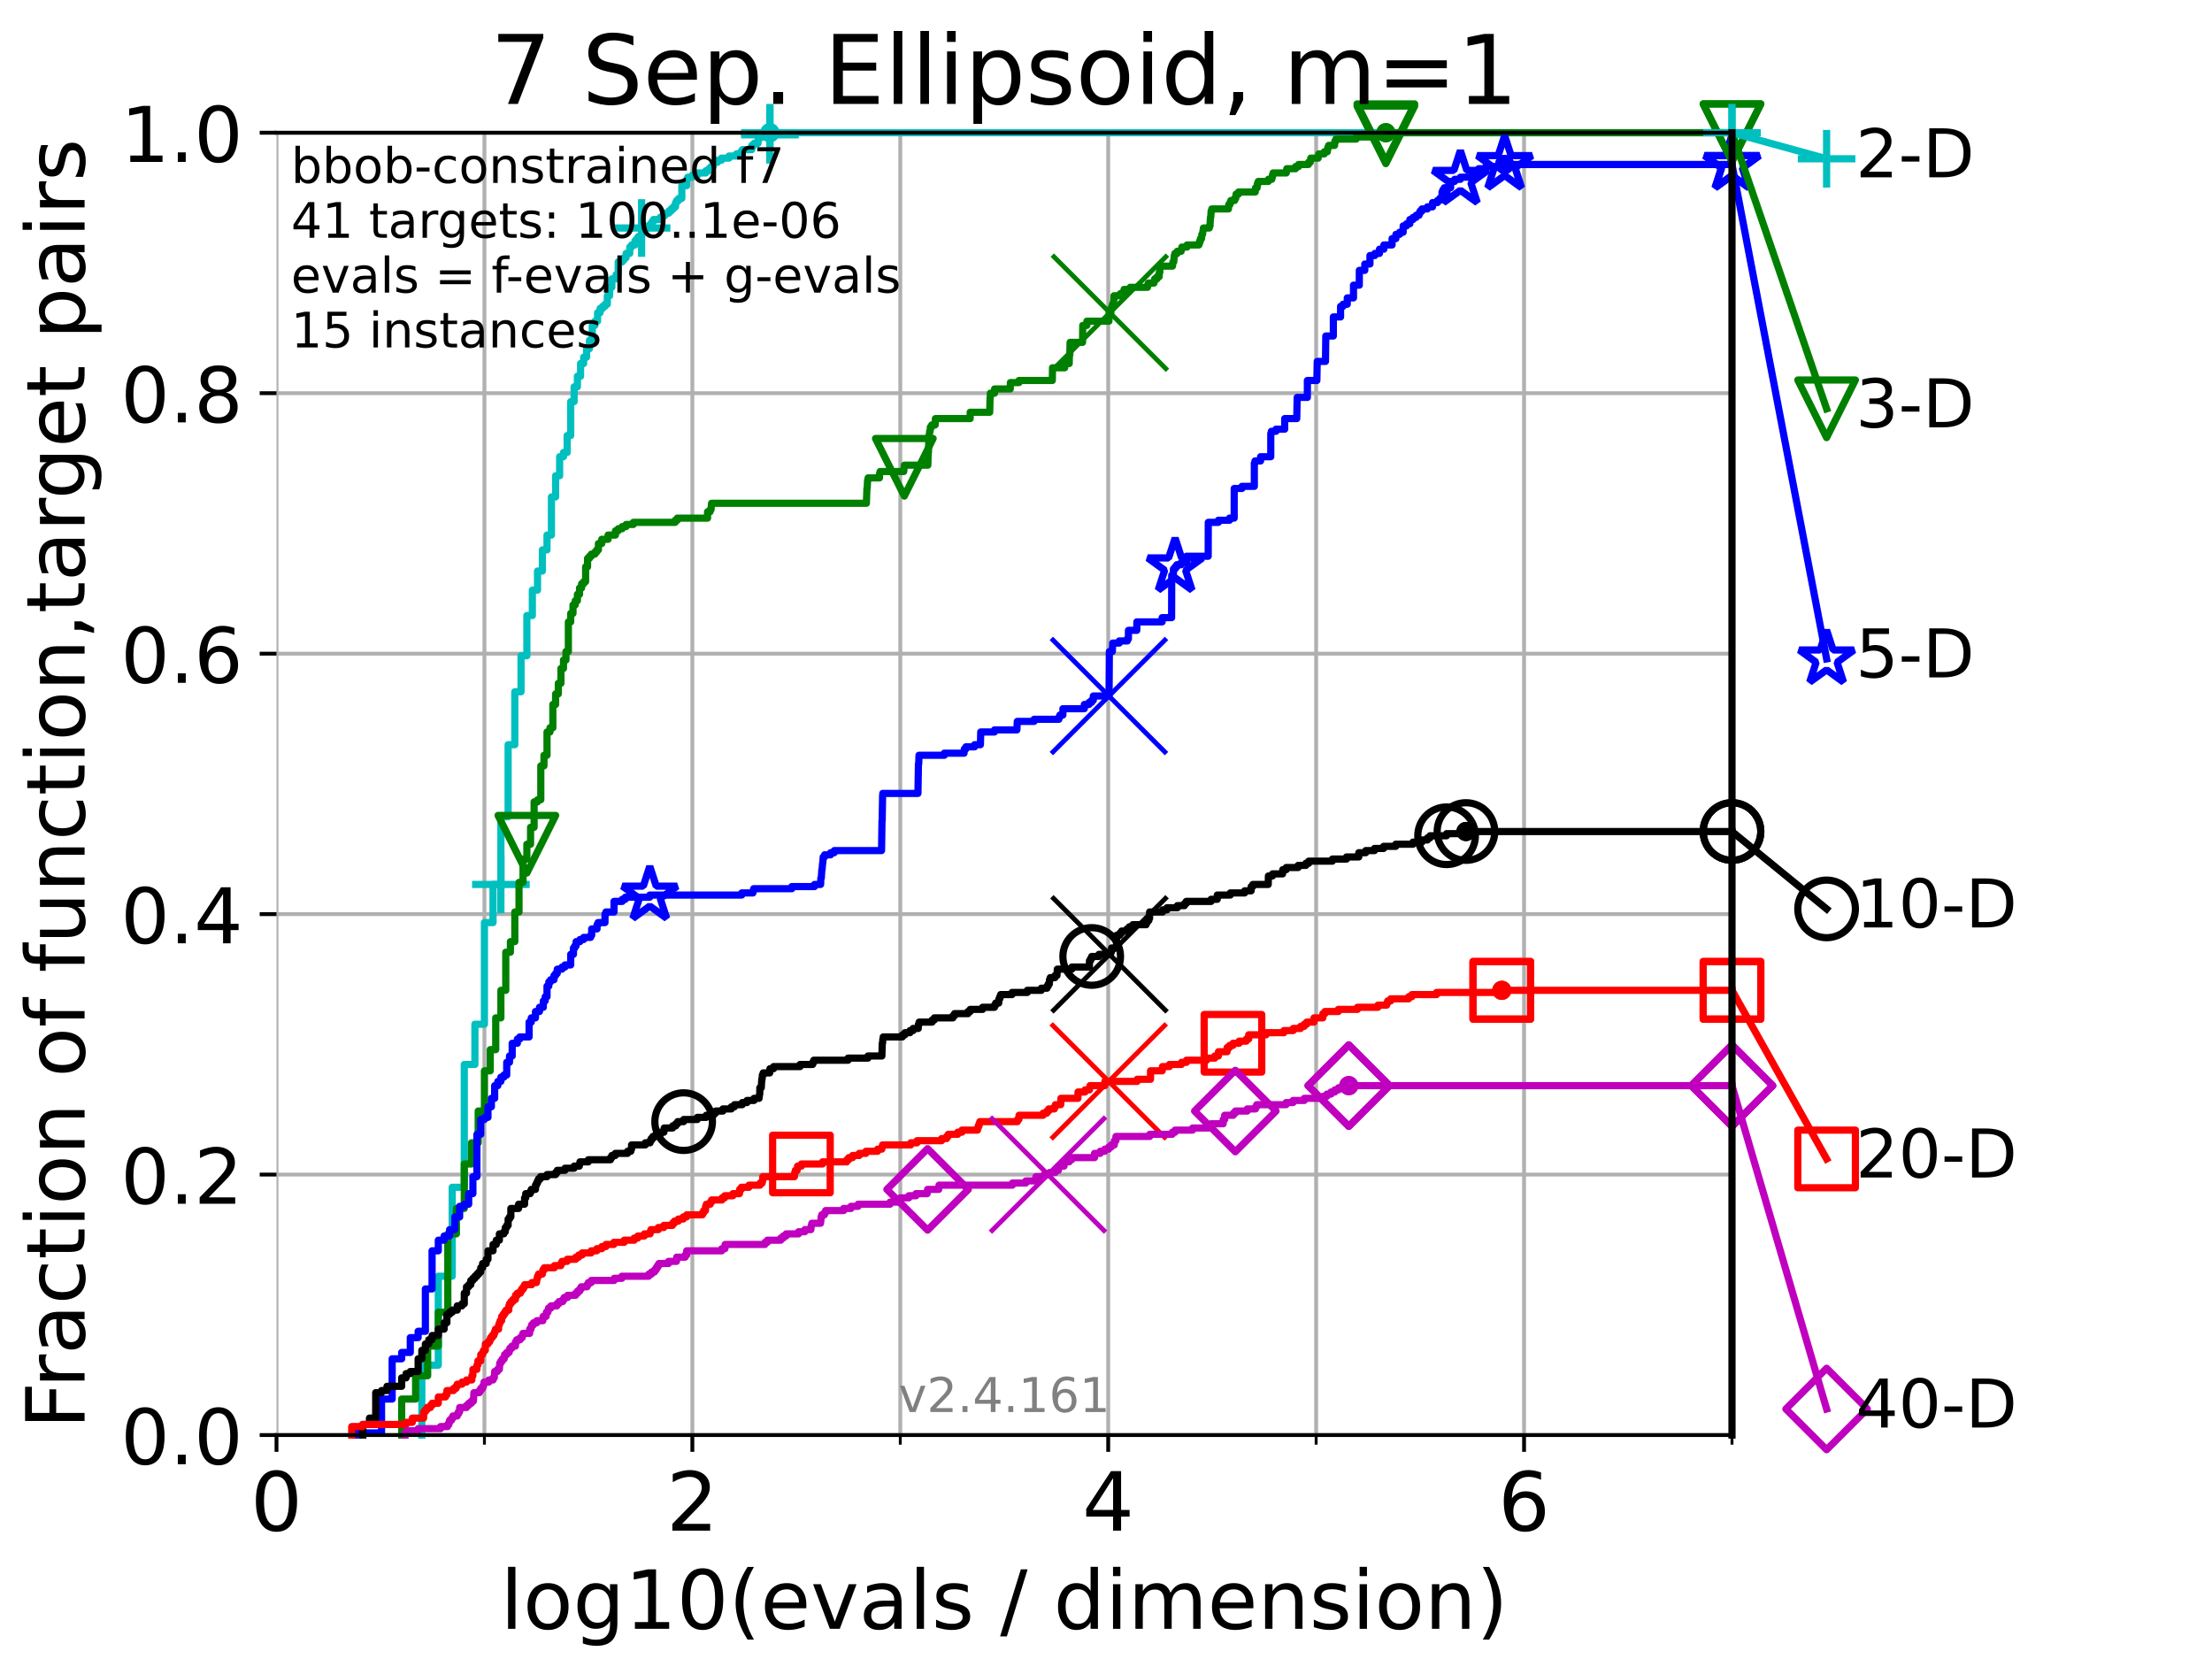 <?xml version="1.0" encoding="utf-8" standalone="no"?>
<!DOCTYPE svg PUBLIC "-//W3C//DTD SVG 1.1//EN"
  "http://www.w3.org/Graphics/SVG/1.1/DTD/svg11.dtd">
<!-- Created with matplotlib (https://matplotlib.org/) -->
<svg height="345.6pt" version="1.1" viewBox="0 0 460.8 345.6" width="460.8pt" xmlns="http://www.w3.org/2000/svg" xmlns:xlink="http://www.w3.org/1999/xlink">
 <defs>
  <style type="text/css">*{stroke-linecap:butt;stroke-linejoin:round;}</style>
 </defs>
 <g id="figure_1">
  <g id="patch_1">
   <path d="M 0 345.6 
L 460.8 345.6 
L 460.8 0 
L 0 0 
z
" style="fill:#ffffff;"/>
  </g>
  <g id="axes_1">
   <g id="patch_2">
    <path d="M 57.6 298.944 
L 360.806 298.944 
L 360.806 27.648 
L 57.6 27.648 
z
" style="fill:#ffffff;"/>
   </g>
   <g id="matplotlib.axis_1">
    <g id="xtick_1">
     <g id="line2d_1">
      <path clip-path="url(#p57a970b35d)" d="M 57.6 298.944 
L 57.6 27.648 
" style="fill:none;stroke:#b0b0b0;stroke-linecap:square;stroke-width:0.8;"/>
     </g>
     <g id="line2d_2">
      <defs>
       <path d="M 0 0 
L 0 3.5 
" id="m3f563e5bf5" style="stroke:#000000;stroke-width:0.8;"/>
      </defs>
      <g>
       <use style="stroke:#000000;stroke-width:0.8;" x="57.6" xlink:href="#m3f563e5bf5" y="298.944"/>
      </g>
     </g>
     <g id="text_1">
      <!-- 0 -->
      <g transform="translate(52.192 318.861)scale(0.17 -0.17)">
       <defs>
        <path d="M 31.781 66.406 
Q 24.172 66.406 20.328 58.906 
Q 16.5 51.422 16.5 36.375 
Q 16.5 21.391 20.328 13.891 
Q 24.172 6.391 31.781 6.391 
Q 39.453 6.391 43.281 13.891 
Q 47.125 21.391 47.125 36.375 
Q 47.125 51.422 43.281 58.906 
Q 39.453 66.406 31.781 66.406 
z
M 31.781 74.219 
Q 44.047 74.219 50.516 64.516 
Q 56.984 54.828 56.984 36.375 
Q 56.984 17.969 50.516 8.266 
Q 44.047 -1.422 31.781 -1.422 
Q 19.531 -1.422 13.062 8.266 
Q 6.594 17.969 6.594 36.375 
Q 6.594 54.828 13.062 64.516 
Q 19.531 74.219 31.781 74.219 
z
" id="DejaVuSans-48"/>
       </defs>
       <use xlink:href="#DejaVuSans-48"/>
      </g>
     </g>
    </g>
    <g id="xtick_2">
     <g id="line2d_3">
      <path clip-path="url(#p57a970b35d)" d="M 144.23 298.944 
L 144.23 27.648 
" style="fill:none;stroke:#b0b0b0;stroke-linecap:square;stroke-width:0.8;"/>
     </g>
     <g id="line2d_4">
      <g>
       <use style="stroke:#000000;stroke-width:0.8;" x="144.23" xlink:href="#m3f563e5bf5" y="298.944"/>
      </g>
     </g>
     <g id="text_2">
      <!-- 2 -->
      <g transform="translate(138.822 318.861)scale(0.17 -0.17)">
       <defs>
        <path d="M 19.188 8.297 
L 53.609 8.297 
L 53.609 0 
L 7.328 0 
L 7.328 8.297 
Q 12.938 14.109 22.625 23.891 
Q 32.328 33.688 34.812 36.531 
Q 39.547 41.844 41.422 45.531 
Q 43.312 49.219 43.312 52.781 
Q 43.312 58.594 39.234 62.25 
Q 35.156 65.922 28.609 65.922 
Q 23.969 65.922 18.812 64.312 
Q 13.672 62.703 7.812 59.422 
L 7.812 69.391 
Q 13.766 71.781 18.938 73 
Q 24.125 74.219 28.422 74.219 
Q 39.75 74.219 46.484 68.547 
Q 53.219 62.891 53.219 53.422 
Q 53.219 48.922 51.531 44.891 
Q 49.859 40.875 45.406 35.406 
Q 44.188 33.984 37.641 27.219 
Q 31.109 20.453 19.188 8.297 
z
" id="DejaVuSans-50"/>
       </defs>
       <use xlink:href="#DejaVuSans-50"/>
      </g>
     </g>
    </g>
    <g id="xtick_3">
     <g id="line2d_5">
      <path clip-path="url(#p57a970b35d)" d="M 230.861 298.944 
L 230.861 27.648 
" style="fill:none;stroke:#b0b0b0;stroke-linecap:square;stroke-width:0.8;"/>
     </g>
     <g id="line2d_6">
      <g>
       <use style="stroke:#000000;stroke-width:0.8;" x="230.861" xlink:href="#m3f563e5bf5" y="298.944"/>
      </g>
     </g>
     <g id="text_3">
      <!-- 4 -->
      <g transform="translate(225.453 318.861)scale(0.17 -0.17)">
       <defs>
        <path d="M 37.797 64.312 
L 12.891 25.391 
L 37.797 25.391 
z
M 35.203 72.906 
L 47.609 72.906 
L 47.609 25.391 
L 58.016 25.391 
L 58.016 17.188 
L 47.609 17.188 
L 47.609 0 
L 37.797 0 
L 37.797 17.188 
L 4.891 17.188 
L 4.891 26.703 
z
" id="DejaVuSans-52"/>
       </defs>
       <use xlink:href="#DejaVuSans-52"/>
      </g>
     </g>
    </g>
    <g id="xtick_4">
     <g id="line2d_7">
      <path clip-path="url(#p57a970b35d)" d="M 317.491 298.944 
L 317.491 27.648 
" style="fill:none;stroke:#b0b0b0;stroke-linecap:square;stroke-width:0.8;"/>
     </g>
     <g id="line2d_8">
      <g>
       <use style="stroke:#000000;stroke-width:0.8;" x="317.491" xlink:href="#m3f563e5bf5" y="298.944"/>
      </g>
     </g>
     <g id="text_4">
      <!-- 6 -->
      <g transform="translate(312.083 318.861)scale(0.17 -0.17)">
       <defs>
        <path d="M 33.016 40.375 
Q 26.375 40.375 22.484 35.828 
Q 18.609 31.297 18.609 23.391 
Q 18.609 15.531 22.484 10.953 
Q 26.375 6.391 33.016 6.391 
Q 39.656 6.391 43.531 10.953 
Q 47.406 15.531 47.406 23.391 
Q 47.406 31.297 43.531 35.828 
Q 39.656 40.375 33.016 40.375 
z
M 52.594 71.297 
L 52.594 62.312 
Q 48.875 64.062 45.094 64.984 
Q 41.312 65.922 37.594 65.922 
Q 27.828 65.922 22.672 59.328 
Q 17.531 52.734 16.797 39.406 
Q 19.672 43.656 24.016 45.922 
Q 28.375 48.188 33.594 48.188 
Q 44.578 48.188 50.953 41.516 
Q 57.328 34.859 57.328 23.391 
Q 57.328 12.156 50.688 5.359 
Q 44.047 -1.422 33.016 -1.422 
Q 20.359 -1.422 13.672 8.266 
Q 6.984 17.969 6.984 36.375 
Q 6.984 53.656 15.188 63.938 
Q 23.391 74.219 37.203 74.219 
Q 40.922 74.219 44.703 73.484 
Q 48.484 72.75 52.594 71.297 
z
" id="DejaVuSans-54"/>
       </defs>
       <use xlink:href="#DejaVuSans-54"/>
      </g>
     </g>
    </g>
    <g id="xtick_5">
     <g id="line2d_9">
      <path clip-path="url(#p57a970b35d)" d="M 100.915 298.944 
L 100.915 27.648 
" style="fill:none;stroke:#b0b0b0;stroke-linecap:square;stroke-width:0.8;"/>
     </g>
     <g id="line2d_10">
      <defs>
       <path d="M 0 0 
L 0 2 
" id="m641d6c3b21" style="stroke:#000000;stroke-width:0.6;"/>
      </defs>
      <g>
       <use style="stroke:#000000;stroke-width:0.6;" x="100.915" xlink:href="#m641d6c3b21" y="298.944"/>
      </g>
     </g>
    </g>
    <g id="xtick_6">
     <g id="line2d_11">
      <path clip-path="url(#p57a970b35d)" d="M 187.546 298.944 
L 187.546 27.648 
" style="fill:none;stroke:#b0b0b0;stroke-linecap:square;stroke-width:0.8;"/>
     </g>
     <g id="line2d_12">
      <g>
       <use style="stroke:#000000;stroke-width:0.6;" x="187.546" xlink:href="#m641d6c3b21" y="298.944"/>
      </g>
     </g>
    </g>
    <g id="xtick_7">
     <g id="line2d_13">
      <path clip-path="url(#p57a970b35d)" d="M 274.176 298.944 
L 274.176 27.648 
" style="fill:none;stroke:#b0b0b0;stroke-linecap:square;stroke-width:0.8;"/>
     </g>
     <g id="line2d_14">
      <g>
       <use style="stroke:#000000;stroke-width:0.6;" x="274.176" xlink:href="#m641d6c3b21" y="298.944"/>
      </g>
     </g>
    </g>
    <g id="xtick_8">
     <g id="line2d_15">
      <path clip-path="url(#p57a970b35d)" d="M 360.806 298.944 
L 360.806 27.648 
" style="fill:none;stroke:#b0b0b0;stroke-linecap:square;stroke-width:0.8;"/>
     </g>
     <g id="line2d_16">
      <g>
       <use style="stroke:#000000;stroke-width:0.6;" x="360.806" xlink:href="#m641d6c3b21" y="298.944"/>
      </g>
     </g>
    </g>
    <g id="text_5">
     <!-- log10(evals / dimension) -->
     <g transform="translate(104.239 339.314)scale(0.17 -0.17)">
      <defs>
       <path d="M 9.422 75.984 
L 18.406 75.984 
L 18.406 0 
L 9.422 0 
z
" id="DejaVuSans-108"/>
       <path d="M 30.609 48.391 
Q 23.391 48.391 19.188 42.75 
Q 14.984 37.109 14.984 27.297 
Q 14.984 17.484 19.156 11.844 
Q 23.344 6.203 30.609 6.203 
Q 37.797 6.203 41.984 11.859 
Q 46.188 17.531 46.188 27.297 
Q 46.188 37.016 41.984 42.703 
Q 37.797 48.391 30.609 48.391 
z
M 30.609 56 
Q 42.328 56 49.016 48.375 
Q 55.719 40.766 55.719 27.297 
Q 55.719 13.875 49.016 6.219 
Q 42.328 -1.422 30.609 -1.422 
Q 18.844 -1.422 12.172 6.219 
Q 5.516 13.875 5.516 27.297 
Q 5.516 40.766 12.172 48.375 
Q 18.844 56 30.609 56 
z
" id="DejaVuSans-111"/>
       <path d="M 45.406 27.984 
Q 45.406 37.75 41.375 43.109 
Q 37.359 48.484 30.078 48.484 
Q 22.859 48.484 18.828 43.109 
Q 14.797 37.75 14.797 27.984 
Q 14.797 18.266 18.828 12.891 
Q 22.859 7.516 30.078 7.516 
Q 37.359 7.516 41.375 12.891 
Q 45.406 18.266 45.406 27.984 
z
M 54.391 6.781 
Q 54.391 -7.172 48.188 -13.984 
Q 42 -20.797 29.203 -20.797 
Q 24.469 -20.797 20.266 -20.094 
Q 16.062 -19.391 12.109 -17.922 
L 12.109 -9.188 
Q 16.062 -11.328 19.922 -12.344 
Q 23.781 -13.375 27.781 -13.375 
Q 36.625 -13.375 41.016 -8.766 
Q 45.406 -4.156 45.406 5.172 
L 45.406 9.625 
Q 42.625 4.781 38.281 2.391 
Q 33.938 0 27.875 0 
Q 17.828 0 11.672 7.656 
Q 5.516 15.328 5.516 27.984 
Q 5.516 40.672 11.672 48.328 
Q 17.828 56 27.875 56 
Q 33.938 56 38.281 53.609 
Q 42.625 51.219 45.406 46.391 
L 45.406 54.688 
L 54.391 54.688 
z
" id="DejaVuSans-103"/>
       <path d="M 12.406 8.297 
L 28.516 8.297 
L 28.516 63.922 
L 10.984 60.406 
L 10.984 69.391 
L 28.422 72.906 
L 38.281 72.906 
L 38.281 8.297 
L 54.391 8.297 
L 54.391 0 
L 12.406 0 
z
" id="DejaVuSans-49"/>
       <path d="M 31 75.875 
Q 24.469 64.656 21.281 53.656 
Q 18.109 42.672 18.109 31.391 
Q 18.109 20.125 21.312 9.062 
Q 24.516 -2 31 -13.188 
L 23.188 -13.188 
Q 15.875 -1.703 12.234 9.375 
Q 8.594 20.453 8.594 31.391 
Q 8.594 42.281 12.203 53.312 
Q 15.828 64.359 23.188 75.875 
z
" id="DejaVuSans-40"/>
       <path d="M 56.203 29.594 
L 56.203 25.203 
L 14.891 25.203 
Q 15.484 15.922 20.484 11.062 
Q 25.484 6.203 34.422 6.203 
Q 39.594 6.203 44.453 7.469 
Q 49.312 8.734 54.109 11.281 
L 54.109 2.781 
Q 49.266 0.734 44.188 -0.344 
Q 39.109 -1.422 33.891 -1.422 
Q 20.797 -1.422 13.156 6.188 
Q 5.516 13.812 5.516 26.812 
Q 5.516 40.234 12.766 48.109 
Q 20.016 56 32.328 56 
Q 43.359 56 49.781 48.891 
Q 56.203 41.797 56.203 29.594 
z
M 47.219 32.234 
Q 47.125 39.594 43.094 43.984 
Q 39.062 48.391 32.422 48.391 
Q 24.906 48.391 20.391 44.141 
Q 15.875 39.891 15.188 32.172 
z
" id="DejaVuSans-101"/>
       <path d="M 2.984 54.688 
L 12.5 54.688 
L 29.594 8.797 
L 46.688 54.688 
L 56.203 54.688 
L 35.688 0 
L 23.484 0 
z
" id="DejaVuSans-118"/>
       <path d="M 34.281 27.484 
Q 23.391 27.484 19.188 25 
Q 14.984 22.516 14.984 16.5 
Q 14.984 11.719 18.141 8.906 
Q 21.297 6.109 26.703 6.109 
Q 34.188 6.109 38.703 11.406 
Q 43.219 16.703 43.219 25.484 
L 43.219 27.484 
z
M 52.203 31.203 
L 52.203 0 
L 43.219 0 
L 43.219 8.297 
Q 40.141 3.328 35.547 0.953 
Q 30.953 -1.422 24.312 -1.422 
Q 15.922 -1.422 10.953 3.297 
Q 6 8.016 6 15.922 
Q 6 25.141 12.172 29.828 
Q 18.359 34.516 30.609 34.516 
L 43.219 34.516 
L 43.219 35.406 
Q 43.219 41.609 39.141 45 
Q 35.062 48.391 27.688 48.391 
Q 23 48.391 18.547 47.266 
Q 14.109 46.141 10.016 43.891 
L 10.016 52.203 
Q 14.938 54.109 19.578 55.047 
Q 24.219 56 28.609 56 
Q 40.484 56 46.344 49.844 
Q 52.203 43.703 52.203 31.203 
z
" id="DejaVuSans-97"/>
       <path d="M 44.281 53.078 
L 44.281 44.578 
Q 40.484 46.531 36.375 47.5 
Q 32.281 48.484 27.875 48.484 
Q 21.188 48.484 17.844 46.438 
Q 14.5 44.391 14.5 40.281 
Q 14.5 37.156 16.891 35.375 
Q 19.281 33.594 26.516 31.984 
L 29.594 31.297 
Q 39.156 29.25 43.188 25.516 
Q 47.219 21.781 47.219 15.094 
Q 47.219 7.469 41.188 3.016 
Q 35.156 -1.422 24.609 -1.422 
Q 20.219 -1.422 15.453 -0.562 
Q 10.688 0.297 5.422 2 
L 5.422 11.281 
Q 10.406 8.688 15.234 7.391 
Q 20.062 6.109 24.812 6.109 
Q 31.156 6.109 34.562 8.281 
Q 37.984 10.453 37.984 14.406 
Q 37.984 18.062 35.516 20.016 
Q 33.062 21.969 24.703 23.781 
L 21.578 24.516 
Q 13.234 26.266 9.516 29.906 
Q 5.812 33.547 5.812 39.891 
Q 5.812 47.609 11.281 51.797 
Q 16.75 56 26.812 56 
Q 31.781 56 36.172 55.266 
Q 40.578 54.547 44.281 53.078 
z
" id="DejaVuSans-115"/>
       <path id="DejaVuSans-32"/>
       <path d="M 25.391 72.906 
L 33.688 72.906 
L 8.297 -9.281 
L 0 -9.281 
z
" id="DejaVuSans-47"/>
       <path d="M 45.406 46.391 
L 45.406 75.984 
L 54.391 75.984 
L 54.391 0 
L 45.406 0 
L 45.406 8.203 
Q 42.578 3.328 38.25 0.953 
Q 33.938 -1.422 27.875 -1.422 
Q 17.969 -1.422 11.734 6.484 
Q 5.516 14.406 5.516 27.297 
Q 5.516 40.188 11.734 48.094 
Q 17.969 56 27.875 56 
Q 33.938 56 38.25 53.625 
Q 42.578 51.266 45.406 46.391 
z
M 14.797 27.297 
Q 14.797 17.391 18.875 11.75 
Q 22.953 6.109 30.078 6.109 
Q 37.203 6.109 41.297 11.75 
Q 45.406 17.391 45.406 27.297 
Q 45.406 37.203 41.297 42.844 
Q 37.203 48.484 30.078 48.484 
Q 22.953 48.484 18.875 42.844 
Q 14.797 37.203 14.797 27.297 
z
" id="DejaVuSans-100"/>
       <path d="M 9.422 54.688 
L 18.406 54.688 
L 18.406 0 
L 9.422 0 
z
M 9.422 75.984 
L 18.406 75.984 
L 18.406 64.594 
L 9.422 64.594 
z
" id="DejaVuSans-105"/>
       <path d="M 52 44.188 
Q 55.375 50.25 60.062 53.125 
Q 64.75 56 71.094 56 
Q 79.641 56 84.281 50.016 
Q 88.922 44.047 88.922 33.016 
L 88.922 0 
L 79.891 0 
L 79.891 32.719 
Q 79.891 40.578 77.094 44.375 
Q 74.312 48.188 68.609 48.188 
Q 61.625 48.188 57.562 43.547 
Q 53.516 38.922 53.516 30.906 
L 53.516 0 
L 44.484 0 
L 44.484 32.719 
Q 44.484 40.625 41.703 44.406 
Q 38.922 48.188 33.109 48.188 
Q 26.219 48.188 22.156 43.531 
Q 18.109 38.875 18.109 30.906 
L 18.109 0 
L 9.078 0 
L 9.078 54.688 
L 18.109 54.688 
L 18.109 46.188 
Q 21.188 51.219 25.484 53.609 
Q 29.781 56 35.688 56 
Q 41.656 56 45.828 52.969 
Q 50 49.953 52 44.188 
z
" id="DejaVuSans-109"/>
       <path d="M 54.891 33.016 
L 54.891 0 
L 45.906 0 
L 45.906 32.719 
Q 45.906 40.484 42.875 44.328 
Q 39.844 48.188 33.797 48.188 
Q 26.516 48.188 22.312 43.547 
Q 18.109 38.922 18.109 30.906 
L 18.109 0 
L 9.078 0 
L 9.078 54.688 
L 18.109 54.688 
L 18.109 46.188 
Q 21.344 51.125 25.703 53.562 
Q 30.078 56 35.797 56 
Q 45.219 56 50.047 50.172 
Q 54.891 44.344 54.891 33.016 
z
" id="DejaVuSans-110"/>
       <path d="M 8.016 75.875 
L 15.828 75.875 
Q 23.141 64.359 26.781 53.312 
Q 30.422 42.281 30.422 31.391 
Q 30.422 20.453 26.781 9.375 
Q 23.141 -1.703 15.828 -13.188 
L 8.016 -13.188 
Q 14.5 -2 17.703 9.062 
Q 20.906 20.125 20.906 31.391 
Q 20.906 42.672 17.703 53.656 
Q 14.5 64.656 8.016 75.875 
z
" id="DejaVuSans-41"/>
      </defs>
      <use xlink:href="#DejaVuSans-108"/>
      <use x="27.783" xlink:href="#DejaVuSans-111"/>
      <use x="88.965" xlink:href="#DejaVuSans-103"/>
      <use x="152.441" xlink:href="#DejaVuSans-49"/>
      <use x="216.064" xlink:href="#DejaVuSans-48"/>
      <use x="279.688" xlink:href="#DejaVuSans-40"/>
      <use x="318.701" xlink:href="#DejaVuSans-101"/>
      <use x="380.225" xlink:href="#DejaVuSans-118"/>
      <use x="439.404" xlink:href="#DejaVuSans-97"/>
      <use x="500.684" xlink:href="#DejaVuSans-108"/>
      <use x="528.467" xlink:href="#DejaVuSans-115"/>
      <use x="580.566" xlink:href="#DejaVuSans-32"/>
      <use x="612.354" xlink:href="#DejaVuSans-47"/>
      <use x="646.045" xlink:href="#DejaVuSans-32"/>
      <use x="677.832" xlink:href="#DejaVuSans-100"/>
      <use x="741.309" xlink:href="#DejaVuSans-105"/>
      <use x="769.092" xlink:href="#DejaVuSans-109"/>
      <use x="866.504" xlink:href="#DejaVuSans-101"/>
      <use x="928.027" xlink:href="#DejaVuSans-110"/>
      <use x="991.406" xlink:href="#DejaVuSans-115"/>
      <use x="1043.506" xlink:href="#DejaVuSans-105"/>
      <use x="1071.289" xlink:href="#DejaVuSans-111"/>
      <use x="1132.471" xlink:href="#DejaVuSans-110"/>
      <use x="1195.85" xlink:href="#DejaVuSans-41"/>
     </g>
    </g>
   </g>
   <g id="matplotlib.axis_2">
    <g id="ytick_1">
     <g id="line2d_17">
      <path clip-path="url(#p57a970b35d)" d="M 57.6 298.944 
L 360.806 298.944 
" style="fill:none;stroke:#b0b0b0;stroke-linecap:square;stroke-width:0.8;"/>
     </g>
     <g id="line2d_18">
      <defs>
       <path d="M 0 0 
L -3.5 0 
" id="mbe397a74df" style="stroke:#000000;stroke-width:0.8;"/>
      </defs>
      <g>
       <use style="stroke:#000000;stroke-width:0.8;" x="57.6" xlink:href="#mbe397a74df" y="298.944"/>
      </g>
     </g>
     <g id="text_6">
      <!-- 0.0 -->
      <g transform="translate(25.155 305.023)scale(0.16 -0.16)">
       <defs>
        <path d="M 10.688 12.406 
L 21 12.406 
L 21 0 
L 10.688 0 
z
" id="DejaVuSans-46"/>
       </defs>
       <use xlink:href="#DejaVuSans-48"/>
       <use x="63.623" xlink:href="#DejaVuSans-46"/>
       <use x="95.41" xlink:href="#DejaVuSans-48"/>
      </g>
     </g>
    </g>
    <g id="ytick_2">
     <g id="line2d_19">
      <path clip-path="url(#p57a970b35d)" d="M 57.6 244.685 
L 360.806 244.685 
" style="fill:none;stroke:#b0b0b0;stroke-linecap:square;stroke-width:0.8;"/>
     </g>
     <g id="line2d_20">
      <g>
       <use style="stroke:#000000;stroke-width:0.8;" x="57.6" xlink:href="#mbe397a74df" y="244.685"/>
      </g>
     </g>
     <g id="text_7">
      <!-- 0.2 -->
      <g transform="translate(25.155 250.764)scale(0.16 -0.16)">
       <use xlink:href="#DejaVuSans-48"/>
       <use x="63.623" xlink:href="#DejaVuSans-46"/>
       <use x="95.41" xlink:href="#DejaVuSans-50"/>
      </g>
     </g>
    </g>
    <g id="ytick_3">
     <g id="line2d_21">
      <path clip-path="url(#p57a970b35d)" d="M 57.6 190.426 
L 360.806 190.426 
" style="fill:none;stroke:#b0b0b0;stroke-linecap:square;stroke-width:0.8;"/>
     </g>
     <g id="line2d_22">
      <g>
       <use style="stroke:#000000;stroke-width:0.8;" x="57.6" xlink:href="#mbe397a74df" y="190.426"/>
      </g>
     </g>
     <g id="text_8">
      <!-- 0.4 -->
      <g transform="translate(25.155 196.504)scale(0.16 -0.16)">
       <use xlink:href="#DejaVuSans-48"/>
       <use x="63.623" xlink:href="#DejaVuSans-46"/>
       <use x="95.41" xlink:href="#DejaVuSans-52"/>
      </g>
     </g>
    </g>
    <g id="ytick_4">
     <g id="line2d_23">
      <path clip-path="url(#p57a970b35d)" d="M 57.6 136.166 
L 360.806 136.166 
" style="fill:none;stroke:#b0b0b0;stroke-linecap:square;stroke-width:0.8;"/>
     </g>
     <g id="line2d_24">
      <g>
       <use style="stroke:#000000;stroke-width:0.8;" x="57.6" xlink:href="#mbe397a74df" y="136.166"/>
      </g>
     </g>
     <g id="text_9">
      <!-- 0.6 -->
      <g transform="translate(25.155 142.245)scale(0.16 -0.16)">
       <use xlink:href="#DejaVuSans-48"/>
       <use x="63.623" xlink:href="#DejaVuSans-46"/>
       <use x="95.41" xlink:href="#DejaVuSans-54"/>
      </g>
     </g>
    </g>
    <g id="ytick_5">
     <g id="line2d_25">
      <path clip-path="url(#p57a970b35d)" d="M 57.6 81.907 
L 360.806 81.907 
" style="fill:none;stroke:#b0b0b0;stroke-linecap:square;stroke-width:0.8;"/>
     </g>
     <g id="line2d_26">
      <g>
       <use style="stroke:#000000;stroke-width:0.8;" x="57.6" xlink:href="#mbe397a74df" y="81.907"/>
      </g>
     </g>
     <g id="text_10">
      <!-- 0.8 -->
      <g transform="translate(25.155 87.986)scale(0.16 -0.16)">
       <defs>
        <path d="M 31.781 34.625 
Q 24.75 34.625 20.719 30.859 
Q 16.703 27.094 16.703 20.516 
Q 16.703 13.922 20.719 10.156 
Q 24.75 6.391 31.781 6.391 
Q 38.812 6.391 42.859 10.172 
Q 46.922 13.969 46.922 20.516 
Q 46.922 27.094 42.891 30.859 
Q 38.875 34.625 31.781 34.625 
z
M 21.922 38.812 
Q 15.578 40.375 12.031 44.719 
Q 8.5 49.078 8.5 55.328 
Q 8.5 64.062 14.719 69.141 
Q 20.953 74.219 31.781 74.219 
Q 42.672 74.219 48.875 69.141 
Q 55.078 64.062 55.078 55.328 
Q 55.078 49.078 51.531 44.719 
Q 48 40.375 41.703 38.812 
Q 48.828 37.156 52.797 32.312 
Q 56.781 27.484 56.781 20.516 
Q 56.781 9.906 50.312 4.234 
Q 43.844 -1.422 31.781 -1.422 
Q 19.734 -1.422 13.25 4.234 
Q 6.781 9.906 6.781 20.516 
Q 6.781 27.484 10.781 32.312 
Q 14.797 37.156 21.922 38.812 
z
M 18.312 54.391 
Q 18.312 48.734 21.844 45.562 
Q 25.391 42.391 31.781 42.391 
Q 38.141 42.391 41.719 45.562 
Q 45.312 48.734 45.312 54.391 
Q 45.312 60.062 41.719 63.234 
Q 38.141 66.406 31.781 66.406 
Q 25.391 66.406 21.844 63.234 
Q 18.312 60.062 18.312 54.391 
z
" id="DejaVuSans-56"/>
       </defs>
       <use xlink:href="#DejaVuSans-48"/>
       <use x="63.623" xlink:href="#DejaVuSans-46"/>
       <use x="95.41" xlink:href="#DejaVuSans-56"/>
      </g>
     </g>
    </g>
    <g id="ytick_6">
     <g id="line2d_27">
      <path clip-path="url(#p57a970b35d)" d="M 57.6 27.648 
L 360.806 27.648 
" style="fill:none;stroke:#b0b0b0;stroke-linecap:square;stroke-width:0.8;"/>
     </g>
     <g id="line2d_28">
      <g>
       <use style="stroke:#000000;stroke-width:0.8;" x="57.6" xlink:href="#mbe397a74df" y="27.648"/>
      </g>
     </g>
     <g id="text_11">
      <!-- 1.0 -->
      <g transform="translate(25.155 33.727)scale(0.16 -0.16)">
       <use xlink:href="#DejaVuSans-49"/>
       <use x="63.623" xlink:href="#DejaVuSans-46"/>
       <use x="95.41" xlink:href="#DejaVuSans-48"/>
      </g>
     </g>
    </g>
    <g id="text_12">
     <!-- Fraction of function,target pairs -->
     <g transform="translate(17.62 297.681)rotate(-90)scale(0.17 -0.17)">
      <defs>
       <path d="M 9.812 72.906 
L 51.703 72.906 
L 51.703 64.594 
L 19.672 64.594 
L 19.672 43.109 
L 48.578 43.109 
L 48.578 34.812 
L 19.672 34.812 
L 19.672 0 
L 9.812 0 
z
" id="DejaVuSans-70"/>
       <path d="M 41.109 46.297 
Q 39.594 47.172 37.812 47.578 
Q 36.031 48 33.891 48 
Q 26.266 48 22.188 43.047 
Q 18.109 38.094 18.109 28.812 
L 18.109 0 
L 9.078 0 
L 9.078 54.688 
L 18.109 54.688 
L 18.109 46.188 
Q 20.953 51.172 25.484 53.578 
Q 30.031 56 36.531 56 
Q 37.453 56 38.578 55.875 
Q 39.703 55.766 41.062 55.516 
z
" id="DejaVuSans-114"/>
       <path d="M 48.781 52.594 
L 48.781 44.188 
Q 44.969 46.297 41.141 47.344 
Q 37.312 48.391 33.406 48.391 
Q 24.656 48.391 19.812 42.844 
Q 14.984 37.312 14.984 27.297 
Q 14.984 17.281 19.812 11.734 
Q 24.656 6.203 33.406 6.203 
Q 37.312 6.203 41.141 7.25 
Q 44.969 8.297 48.781 10.406 
L 48.781 2.094 
Q 45.016 0.344 40.984 -0.531 
Q 36.969 -1.422 32.422 -1.422 
Q 20.062 -1.422 12.781 6.344 
Q 5.516 14.109 5.516 27.297 
Q 5.516 40.672 12.859 48.328 
Q 20.219 56 33.016 56 
Q 37.156 56 41.109 55.141 
Q 45.062 54.297 48.781 52.594 
z
" id="DejaVuSans-99"/>
       <path d="M 18.312 70.219 
L 18.312 54.688 
L 36.812 54.688 
L 36.812 47.703 
L 18.312 47.703 
L 18.312 18.016 
Q 18.312 11.328 20.141 9.422 
Q 21.969 7.516 27.594 7.516 
L 36.812 7.516 
L 36.812 0 
L 27.594 0 
Q 17.188 0 13.234 3.875 
Q 9.281 7.766 9.281 18.016 
L 9.281 47.703 
L 2.688 47.703 
L 2.688 54.688 
L 9.281 54.688 
L 9.281 70.219 
z
" id="DejaVuSans-116"/>
       <path d="M 37.109 75.984 
L 37.109 68.5 
L 28.516 68.5 
Q 23.688 68.5 21.797 66.547 
Q 19.922 64.594 19.922 59.516 
L 19.922 54.688 
L 34.719 54.688 
L 34.719 47.703 
L 19.922 47.703 
L 19.922 0 
L 10.891 0 
L 10.891 47.703 
L 2.297 47.703 
L 2.297 54.688 
L 10.891 54.688 
L 10.891 58.5 
Q 10.891 67.625 15.141 71.797 
Q 19.391 75.984 28.609 75.984 
z
" id="DejaVuSans-102"/>
       <path d="M 8.5 21.578 
L 8.5 54.688 
L 17.484 54.688 
L 17.484 21.922 
Q 17.484 14.156 20.5 10.266 
Q 23.531 6.391 29.594 6.391 
Q 36.859 6.391 41.078 11.031 
Q 45.312 15.672 45.312 23.688 
L 45.312 54.688 
L 54.297 54.688 
L 54.297 0 
L 45.312 0 
L 45.312 8.406 
Q 42.047 3.422 37.719 1 
Q 33.406 -1.422 27.688 -1.422 
Q 18.266 -1.422 13.375 4.438 
Q 8.5 10.297 8.5 21.578 
z
M 31.109 56 
z
" id="DejaVuSans-117"/>
       <path d="M 11.719 12.406 
L 22.016 12.406 
L 22.016 4 
L 14.016 -11.625 
L 7.719 -11.625 
L 11.719 4 
z
" id="DejaVuSans-44"/>
       <path d="M 18.109 8.203 
L 18.109 -20.797 
L 9.078 -20.797 
L 9.078 54.688 
L 18.109 54.688 
L 18.109 46.391 
Q 20.953 51.266 25.266 53.625 
Q 29.594 56 35.594 56 
Q 45.562 56 51.781 48.094 
Q 58.016 40.188 58.016 27.297 
Q 58.016 14.406 51.781 6.484 
Q 45.562 -1.422 35.594 -1.422 
Q 29.594 -1.422 25.266 0.953 
Q 20.953 3.328 18.109 8.203 
z
M 48.688 27.297 
Q 48.688 37.203 44.609 42.844 
Q 40.531 48.484 33.406 48.484 
Q 26.266 48.484 22.188 42.844 
Q 18.109 37.203 18.109 27.297 
Q 18.109 17.391 22.188 11.75 
Q 26.266 6.109 33.406 6.109 
Q 40.531 6.109 44.609 11.75 
Q 48.688 17.391 48.688 27.297 
z
" id="DejaVuSans-112"/>
      </defs>
      <use xlink:href="#DejaVuSans-70"/>
      <use x="50.27" xlink:href="#DejaVuSans-114"/>
      <use x="91.383" xlink:href="#DejaVuSans-97"/>
      <use x="152.662" xlink:href="#DejaVuSans-99"/>
      <use x="207.643" xlink:href="#DejaVuSans-116"/>
      <use x="246.852" xlink:href="#DejaVuSans-105"/>
      <use x="274.635" xlink:href="#DejaVuSans-111"/>
      <use x="335.816" xlink:href="#DejaVuSans-110"/>
      <use x="399.195" xlink:href="#DejaVuSans-32"/>
      <use x="430.982" xlink:href="#DejaVuSans-111"/>
      <use x="492.164" xlink:href="#DejaVuSans-102"/>
      <use x="527.369" xlink:href="#DejaVuSans-32"/>
      <use x="559.156" xlink:href="#DejaVuSans-102"/>
      <use x="594.361" xlink:href="#DejaVuSans-117"/>
      <use x="657.74" xlink:href="#DejaVuSans-110"/>
      <use x="721.119" xlink:href="#DejaVuSans-99"/>
      <use x="776.1" xlink:href="#DejaVuSans-116"/>
      <use x="815.309" xlink:href="#DejaVuSans-105"/>
      <use x="843.092" xlink:href="#DejaVuSans-111"/>
      <use x="904.273" xlink:href="#DejaVuSans-110"/>
      <use x="967.652" xlink:href="#DejaVuSans-44"/>
      <use x="999.439" xlink:href="#DejaVuSans-116"/>
      <use x="1038.648" xlink:href="#DejaVuSans-97"/>
      <use x="1099.928" xlink:href="#DejaVuSans-114"/>
      <use x="1139.291" xlink:href="#DejaVuSans-103"/>
      <use x="1202.768" xlink:href="#DejaVuSans-101"/>
      <use x="1264.291" xlink:href="#DejaVuSans-116"/>
      <use x="1303.5" xlink:href="#DejaVuSans-32"/>
      <use x="1335.287" xlink:href="#DejaVuSans-112"/>
      <use x="1398.764" xlink:href="#DejaVuSans-97"/>
      <use x="1460.043" xlink:href="#DejaVuSans-105"/>
      <use x="1487.826" xlink:href="#DejaVuSans-114"/>
      <use x="1528.939" xlink:href="#DejaVuSans-115"/>
     </g>
    </g>
   </g>
   <g id="line2d_29">
    <defs>
     <path d="M 0 1.5 
C 0.398 1.5 0.779 1.342 1.061 1.061 
C 1.342 0.779 1.5 0.398 1.5 0 
C 1.5 -0.398 1.342 -0.779 1.061 -1.061 
C 0.779 -1.342 0.398 -1.5 0 -1.5 
C -0.398 -1.5 -0.779 -1.342 -1.061 -1.061 
C -1.342 -0.779 -1.5 -0.398 -1.5 0 
C -1.5 0.398 -1.342 0.779 -1.061 1.061 
C -0.779 1.342 -0.398 1.5 0 1.5 
z
" id="m5b3d034a5e" style="stroke:#00bfbf;"/>
    </defs>
    <g>
     <use style="fill:#00bfbf;stroke:#00bfbf;" x="160.383" xlink:href="#m5b3d034a5e" y="27.648"/>
     <use style="fill:#00bfbf;stroke:#00bfbf;" x="160.383" xlink:href="#m5b3d034a5e" y="27.648"/>
    </g>
   </g>
   <g id="line2d_30">
    <path d="M 87.876 298.944 
L 87.876 284.387 
L 91.306 284.387 
L 91.306 265.859 
L 94.206 265.859 
L 94.206 247.332 
L 96.718 247.332 
L 96.718 221.746 
L 98.933 221.746 
L 98.933 213.364 
L 100.915 213.364 
L 100.915 192.19 
L 102.708 192.19 
L 102.708 184.25 
L 104.345 184.25 
L 104.345 170.134 
L 105.851 170.134 
L 105.851 155.135 
L 107.245 155.135 
L 107.245 144.107 
L 108.543 144.107 
L 108.543 136.608 
L 109.757 136.608 
L 109.757 128.226 
L 110.897 128.226 
L 110.897 122.932 
L 111.972 122.932 
L 111.972 118.962 
L 112.989 118.962 
L 112.989 114.551 
L 113.954 114.551 
L 113.954 111.463 
L 114.872 111.463 
L 114.872 103.523 
L 115.747 103.523 
L 115.747 99.111 
L 116.584 99.111 
L 116.584 95.141 
L 117.384 95.141 
L 117.384 94.259 
L 118.152 94.259 
L 118.152 90.73 
L 118.89 90.73 
L 118.89 83.672 
L 119.6 83.672 
L 119.6 80.584 
L 120.284 80.584 
L 120.284 78.378 
L 120.944 78.378 
L 120.944 75.731 
L 121.582 75.731 
L 121.582 74.408 
L 122.199 74.408 
L 122.199 72.643 
L 122.796 72.643 
L 122.796 70.879 
L 123.375 70.879 
L 123.375 67.791 
L 123.936 67.791 
L 123.936 66.909 
L 124.482 66.909 
L 124.482 65.144 
L 125.012 65.144 
L 125.012 64.262 
L 125.527 64.262 
L 125.527 63.821 
L 126.029 63.821 
L 126.029 63.38 
L 126.517 63.38 
L 126.517 61.615 
L 126.994 61.615 
L 126.994 59.851 
L 127.458 59.851 
L 127.458 58.086 
L 128.354 58.086 
L 128.354 57.204 
L 128.786 57.204 
L 128.786 54.557 
L 129.623 54.557 
L 129.623 54.116 
L 130.027 54.116 
L 130.027 53.675 
L 130.423 53.675 
L 130.423 52.793 
L 131.191 52.793 
L 131.191 51.469 
L 131.564 51.469 
L 131.564 51.028 
L 132.287 51.028 
L 132.287 50.146 
L 132.639 50.146 
L 132.639 49.705 
L 132.984 49.705 
L 132.984 49.263 
L 133.656 49.263 
L 133.656 47.499 
L 134.932 47.499 
L 134.932 47.058 
L 135.539 47.058 
L 135.539 46.617 
L 135.835 46.617 
L 135.835 46.176 
L 136.127 46.176 
L 136.127 45.734 
L 137.521 45.734 
L 137.521 45.293 
L 138.051 45.293 
L 138.051 44.852 
L 138.566 44.852 
L 138.566 44.411 
L 139.314 44.411 
L 139.314 43.97 
L 139.796 43.97 
L 139.796 43.529 
L 140.266 43.529 
L 140.266 43.088 
L 140.725 43.088 
L 140.725 42.205 
L 140.951 42.205 
L 140.951 41.764 
L 141.393 41.764 
L 141.393 41.323 
L 142.038 41.323 
L 142.038 38.676 
L 143.066 38.676 
L 143.066 37.353 
L 143.265 37.353 
L 143.265 36.912 
L 144.23 36.912 
L 144.23 36.471 
L 145.327 36.471 
L 145.327 36.03 
L 147.022 36.03 
L 147.022 35.588 
L 147.66 35.588 
L 147.66 35.147 
L 148.125 35.147 
L 148.125 34.706 
L 148.578 34.706 
L 148.578 33.824 
L 149.453 33.824 
L 149.453 33.383 
L 150.289 33.383 
L 150.289 32.942 
L 151.858 32.942 
L 151.858 32.5 
L 153.421 32.5 
L 153.421 32.059 
L 154.323 32.059 
L 154.323 31.618 
L 154.65 31.618 
L 154.65 31.177 
L 156.599 31.177 
L 156.599 30.295 
L 157.081 30.295 
L 157.081 29.854 
L 157.917 29.854 
L 157.917 28.971 
L 158.187 28.971 
L 158.187 28.53 
L 158.977 28.53 
L 158.977 28.089 
L 160.383 28.089 
L 160.383 27.648 
L 360.806 27.648 
L 360.806 27.648 
" style="fill:none;stroke:#00bfbf;stroke-linecap:square;stroke-width:1.5;"/>
   </g>
   <g id="line2d_31">
    <defs>
     <path d="M -6 0 
L 6 0 
M 0 6 
L 0 -6 
" id="mb3e01c80a1" style="stroke:#00bfbf;stroke-width:1.5;"/>
    </defs>
    <g>
     <use style="fill-opacity:0;stroke:#00bfbf;stroke-width:1.5;" x="104.345" xlink:href="#mb3e01c80a1" y="184.25"/>
     <use style="fill-opacity:0;stroke:#00bfbf;stroke-width:1.5;" x="133.656" xlink:href="#mb3e01c80a1" y="47.499"/>
     <use style="fill-opacity:0;stroke:#00bfbf;stroke-width:1.5;" x="160.383" xlink:href="#mb3e01c80a1" y="28.089"/>
     <use style="fill-opacity:0;stroke:#00bfbf;stroke-width:1.5;" x="160.383" xlink:href="#mb3e01c80a1" y="27.648"/>
     <use style="fill-opacity:0;stroke:#00bfbf;stroke-width:1.5;" x="360.806" xlink:href="#mb3e01c80a1" y="27.648"/>
    </g>
   </g>
   <g id="line2d_32">
    <path style="fill:none;stroke:#00bfbf;stroke-linecap:square;stroke-width:1.5;"/>
    <g/>
   </g>
   <g id="line2d_33">
    <defs>
     <path d="M 0 1.5 
C 0.398 1.5 0.779 1.342 1.061 1.061 
C 1.342 0.779 1.5 0.398 1.5 0 
C 1.5 -0.398 1.342 -0.779 1.061 -1.061 
C 0.779 -1.342 0.398 -1.5 0 -1.5 
C -0.398 -1.5 -0.779 -1.342 -1.061 -1.061 
C -1.342 -0.779 -1.5 -0.398 -1.5 0 
C -1.5 0.398 -1.342 0.779 -1.061 1.061 
C -0.779 1.342 -0.398 1.5 0 1.5 
z
" id="mebb363cc9e" style="stroke:#008000;"/>
    </defs>
    <g>
     <use style="fill:#008000;stroke:#008000;" x="288.697" xlink:href="#mebb363cc9e" y="27.648"/>
     <use style="fill:#008000;stroke:#008000;" x="288.697" xlink:href="#mebb363cc9e" y="27.648"/>
    </g>
   </g>
   <g id="line2d_34">
    <path d="M 83.678 298.944 
L 83.678 291.445 
L 86.578 291.445 
L 86.578 286.592 
L 89.09 286.592 
L 89.09 280.416 
L 91.306 280.416 
L 91.306 273.358 
L 93.288 273.358 
L 93.288 257.036 
L 95.081 257.036 
L 95.081 251.743 
L 96.718 251.743 
L 96.718 242.479 
L 98.223 242.479 
L 98.223 238.068 
L 99.617 238.068 
L 99.617 231.451 
L 100.915 231.451 
L 100.915 223.069 
L 102.129 223.069 
L 102.129 218.658 
L 103.27 218.658 
L 103.27 212.041 
L 104.345 212.041 
L 104.345 206.306 
L 105.362 206.306 
L 105.362 198.366 
L 106.327 198.366 
L 106.327 196.16 
L 107.245 196.16 
L 107.245 189.984 
L 108.12 189.984 
L 108.12 183.809 
L 108.956 183.809 
L 108.956 178.956 
L 109.757 178.956 
L 109.757 175.868 
L 110.525 175.868 
L 110.525 172.339 
L 111.262 172.339 
L 111.262 167.046 
L 111.972 167.046 
L 111.972 166.604 
L 112.657 166.604 
L 112.657 159.546 
L 113.317 159.546 
L 113.317 157.341 
L 113.954 157.341 
L 113.954 152.488 
L 114.571 152.488 
L 114.571 151.606 
L 115.168 151.606 
L 115.168 146.754 
L 115.747 146.754 
L 115.747 144.548 
L 116.309 144.548 
L 116.309 142.342 
L 116.854 142.342 
L 116.854 139.254 
L 117.384 139.254 
L 117.384 137.49 
L 117.9 137.49 
L 117.9 135.725 
L 118.401 135.725 
L 118.401 129.549 
L 118.89 129.549 
L 118.89 127.785 
L 119.366 127.785 
L 119.366 126.02 
L 119.831 126.02 
L 119.831 125.138 
L 120.284 125.138 
L 120.284 123.815 
L 120.727 123.815 
L 120.727 122.491 
L 121.159 122.491 
L 121.159 121.609 
L 121.582 121.609 
L 121.582 121.168 
L 121.995 121.168 
L 121.995 118.08 
L 122.4 118.08 
L 122.4 116.315 
L 122.796 116.315 
L 122.796 115.874 
L 123.184 115.874 
L 123.184 115.433 
L 123.936 115.433 
L 123.936 114.992 
L 124.302 114.992 
L 124.302 114.551 
L 124.66 114.551 
L 124.66 113.228 
L 125.357 113.228 
L 125.357 112.345 
L 126.677 112.345 
L 126.677 111.463 
L 128.208 111.463 
L 128.208 110.581 
L 128.786 110.581 
L 128.786 110.14 
L 129.623 110.14 
L 129.623 109.698 
L 130.423 109.698 
L 130.423 109.257 
L 131.929 109.257 
L 131.929 108.816 
L 140.65 108.816 
L 140.65 108.375 
L 141.099 108.375 
L 141.099 107.934 
L 147.397 107.934 
L 147.397 106.611 
L 147.92 106.611 
L 147.92 106.169 
L 148.125 106.169 
L 148.226 104.846 
L 180.483 104.846 
L 180.593 101.758 
L 180.647 101.758 
L 180.737 99.994 
L 180.845 99.994 
L 180.845 99.552 
L 183.214 99.552 
L 183.214 98.67 
L 183.34 98.67 
L 183.34 98.229 
L 188.265 98.229 
L 188.338 97.347 
L 188.386 97.347 
L 188.386 96.906 
L 193.288 96.906 
L 193.362 94.259 
L 193.408 94.259 
L 193.509 90.73 
L 193.582 90.73 
L 193.663 89.848 
L 193.763 89.848 
L 193.808 88.965 
L 194.093 88.965 
L 194.093 88.524 
L 194.81 88.524 
L 194.861 87.201 
L 202.102 87.201 
L 202.102 85.877 
L 206.174 85.877 
L 206.249 82.789 
L 206.29 82.789 
L 206.309 81.907 
L 207.179 81.907 
L 207.179 81.025 
L 210.456 81.025 
L 210.482 79.702 
L 212.271 79.702 
L 212.271 79.26 
L 219.218 79.26 
L 219.258 76.614 
L 221.796 76.614 
L 221.796 75.731 
L 222.738 75.731 
L 222.771 73.967 
L 222.855 73.967 
L 222.92 71.32 
L 225.514 71.32 
L 225.556 67.791 
L 226.403 67.791 
L 226.419 66.909 
L 231.01 66.909 
L 231.052 65.144 
L 231.411 65.144 
L 231.422 64.262 
L 231.628 64.262 
L 231.628 63.821 
L 231.755 63.821 
L 231.755 63.38 
L 231.926 63.38 
L 232.025 62.497 
L 232.047 62.497 
L 232.066 61.615 
L 233.379 61.615 
L 233.379 61.174 
L 234.026 61.174 
L 234.026 60.733 
L 234.163 60.733 
L 234.163 60.292 
L 235.439 60.292 
L 235.439 59.851 
L 239.04 59.851 
L 239.04 59.409 
L 239.198 59.409 
L 239.198 58.968 
L 240.395 58.968 
L 240.395 58.527 
L 240.548 58.527 
L 240.548 58.086 
L 241.036 58.086 
L 241.036 57.645 
L 241.474 57.645 
L 241.488 56.763 
L 241.607 56.763 
L 241.616 55.439 
L 244.249 55.439 
L 244.347 54.557 
L 244.514 54.557 
L 244.624 53.234 
L 244.748 53.234 
L 244.748 52.793 
L 245.237 52.793 
L 245.237 52.351 
L 246.055 52.351 
L 246.055 51.91 
L 246.198 51.91 
L 246.198 51.469 
L 247.283 51.469 
L 247.283 51.028 
L 249.759 51.028 
L 249.759 50.587 
L 249.934 50.587 
L 249.934 50.146 
L 250.08 50.146 
L 250.08 49.705 
L 250.306 49.705 
L 250.365 48.822 
L 250.512 48.822 
L 250.616 47.94 
L 250.691 47.94 
L 250.691 47.499 
L 251.921 47.499 
L 251.921 47.058 
L 252.061 47.058 
L 252.157 45.293 
L 252.221 45.293 
L 252.296 43.97 
L 252.435 43.97 
L 252.435 43.529 
L 255.913 43.529 
L 255.951 42.646 
L 256.21 42.646 
L 256.21 42.205 
L 256.409 42.205 
L 256.409 41.764 
L 257.201 41.764 
L 257.201 41.323 
L 257.436 41.323 
L 257.496 40.441 
L 258.001 40.441 
L 258.001 40 
L 261.494 40 
L 261.545 39.117 
L 261.89 39.117 
L 261.935 38.235 
L 262.114 38.235 
L 262.114 37.794 
L 264.223 37.794 
L 264.223 37.353 
L 264.942 37.353 
L 264.942 36.912 
L 265.065 36.912 
L 265.065 36.471 
L 265.199 36.471 
L 265.199 36.03 
L 267.962 36.03 
L 268.054 35.147 
L 269.884 35.147 
L 269.884 34.706 
L 270.506 34.706 
L 270.506 34.265 
L 272.576 34.265 
L 272.576 33.824 
L 272.943 33.824 
L 273.051 32.942 
L 274.602 32.942 
L 274.602 32.5 
L 274.729 32.5 
L 274.729 32.059 
L 275.879 32.059 
L 275.879 31.618 
L 276.51 31.618 
L 276.603 30.736 
L 276.772 30.736 
L 276.772 30.295 
L 278.01 30.295 
L 278.075 29.413 
L 278.28 29.413 
L 278.28 28.971 
L 282.523 28.971 
L 282.523 28.53 
L 287.804 28.53 
L 287.804 28.089 
L 288.697 28.089 
L 288.697 27.648 
L 360.806 27.648 
L 360.806 27.648 
" style="fill:none;stroke:#008000;stroke-linecap:square;stroke-width:1.5;"/>
   </g>
   <g id="line2d_35">
    <defs>
     <path d="M -0 6 
L 6 -6 
L -6 -6 
z
" id="mb8716b08dc" style="stroke:#008000;stroke-linejoin:miter;stroke-width:1.5;"/>
    </defs>
    <g>
     <use style="fill-opacity:0;stroke:#008000;stroke-linejoin:miter;stroke-width:1.5;" x="109.757" xlink:href="#mb8716b08dc" y="175.868"/>
     <use style="fill-opacity:0;stroke:#008000;stroke-linejoin:miter;stroke-width:1.5;" x="188.386" xlink:href="#mb8716b08dc" y="97.347"/>
     <use style="fill-opacity:0;stroke:#008000;stroke-linejoin:miter;stroke-width:1.5;" x="288.697" xlink:href="#mb8716b08dc" y="28.089"/>
     <use style="fill-opacity:0;stroke:#008000;stroke-linejoin:miter;stroke-width:1.5;" x="288.697" xlink:href="#mb8716b08dc" y="27.648"/>
     <use style="fill-opacity:0;stroke:#008000;stroke-linejoin:miter;stroke-width:1.5;" x="360.806" xlink:href="#mb8716b08dc" y="27.648"/>
    </g>
   </g>
   <g id="line2d_36">
    <path style="fill:none;stroke:#008000;stroke-linecap:square;stroke-width:1.5;"/>
    <g/>
   </g>
   <g id="line2d_37">
    <path clip-path="url(#p57a970b35d)" d="M 231.205 65.144 
" style="fill:none;stroke:#008000;stroke-linecap:square;stroke-width:1.5;"/>
    <defs>
     <path d="M -12 12 
L 12 -12 
M -12 -12 
L 12 12 
" id="mb12c61880f" style="stroke:#008000;"/>
    </defs>
    <g clip-path="url(#p57a970b35d)">
     <use style="fill:#008000;stroke:#008000;" x="231.205" xlink:href="#mb12c61880f" y="65.144"/>
    </g>
   </g>
   <g id="line2d_38">
    <defs>
     <path d="M 0 1.5 
C 0.398 1.5 0.779 1.342 1.061 1.061 
C 1.342 0.779 1.5 0.398 1.5 0 
C 1.5 -0.398 1.342 -0.779 1.061 -1.061 
C 0.779 -1.342 0.398 -1.5 0 -1.5 
C -0.398 -1.5 -0.779 -1.342 -1.061 -1.061 
C -1.342 -0.779 -1.5 -0.398 -1.5 0 
C -1.5 0.398 -1.342 0.779 -1.061 1.061 
C -0.779 1.342 -0.398 1.5 0 1.5 
z
" id="mc4ced530d5" style="stroke:#0000ff;"/>
    </defs>
    <g>
     <use style="fill:#0000ff;stroke:#0000ff;" x="313.443" xlink:href="#mc4ced530d5" y="34.265"/>
     <use style="fill:#0000ff;stroke:#0000ff;" x="313.443" xlink:href="#mc4ced530d5" y="34.265"/>
    </g>
   </g>
   <g id="line2d_39">
    <path d="M 74.069 298.944 
L 74.069 298.503 
L 79.481 298.503 
L 79.481 291.445 
L 81.696 291.445 
L 81.696 283.063 
L 83.678 283.063 
L 83.678 281.74 
L 85.471 281.74 
L 85.471 278.652 
L 87.108 278.652 
L 87.108 277.329 
L 88.614 277.329 
L 88.614 268.506 
L 90.008 268.506 
L 90.008 260.566 
L 91.306 260.566 
L 91.306 258.36 
L 92.52 258.36 
L 92.52 257.478 
L 93.66 257.478 
L 93.66 256.154 
L 94.736 256.154 
L 94.736 253.507 
L 95.753 253.507 
L 95.753 251.302 
L 96.718 251.302 
L 96.718 250.861 
L 97.635 250.861 
L 97.635 248.655 
L 98.51 248.655 
L 98.51 245.126 
L 99.347 245.126 
L 99.347 236.303 
L 100.147 236.303 
L 100.147 233.215 
L 100.915 233.215 
L 100.915 232.774 
L 101.653 232.774 
L 101.653 230.569 
L 102.363 230.569 
L 102.363 228.804 
L 103.047 228.804 
L 103.047 226.157 
L 103.707 226.157 
L 103.707 225.275 
L 104.345 225.275 
L 104.345 224.393 
L 104.962 224.393 
L 104.962 223.952 
L 105.559 223.952 
L 105.559 221.305 
L 106.138 221.305 
L 106.138 219.981 
L 106.699 219.981 
L 106.699 217.335 
L 107.775 217.335 
L 107.775 216.452 
L 108.29 216.452 
L 108.29 216.011 
L 110.221 216.011 
L 110.221 212.923 
L 110.675 212.923 
L 110.675 212.041 
L 111.55 212.041 
L 111.55 210.718 
L 112.386 210.718 
L 112.386 209.835 
L 113.186 209.835 
L 113.186 208.512 
L 113.574 208.512 
L 113.574 207.63 
L 113.954 207.63 
L 113.954 205.424 
L 114.327 205.424 
L 114.327 204.542 
L 114.692 204.542 
L 114.692 204.101 
L 115.402 204.101 
L 115.402 203.218 
L 115.747 203.218 
L 115.747 202.777 
L 116.086 202.777 
L 116.086 201.895 
L 117.068 201.895 
L 117.068 201.454 
L 117.695 201.454 
L 117.695 201.013 
L 118.89 201.013 
L 118.89 198.807 
L 119.46 198.807 
L 119.46 197.484 
L 119.739 197.484 
L 119.739 197.043 
L 120.013 197.043 
L 120.013 196.16 
L 120.814 196.16 
L 120.814 195.719 
L 121.582 195.719 
L 121.582 195.278 
L 123.03 195.278 
L 123.03 194.837 
L 123.26 194.837 
L 123.26 193.514 
L 124.374 193.514 
L 124.374 192.631 
L 124.589 192.631 
L 124.589 192.19 
L 126.029 192.19 
L 126.029 190.426 
L 126.226 190.426 
L 126.226 189.984 
L 127.911 189.984 
L 127.911 187.779 
L 129.623 187.779 
L 129.623 187.338 
L 130.266 187.338 
L 130.266 186.897 
L 135.359 186.897 
L 135.359 186.455 
L 154.52 186.455 
L 154.52 186.014 
L 156.851 186.014 
L 156.851 185.573 
L 157.004 185.573 
L 157.004 185.132 
L 164.947 185.132 
L 164.947 184.691 
L 169.677 184.691 
L 169.677 184.25 
L 170.947 184.25 
L 171.001 182.926 
L 171.092 182.926 
L 171.2 181.162 
L 171.253 181.162 
L 171.36 179.838 
L 171.396 179.838 
L 171.485 178.515 
L 171.783 178.515 
L 171.783 178.074 
L 173.028 178.074 
L 173.028 177.633 
L 173.793 177.633 
L 173.793 177.192 
L 183.642 177.192 
L 183.734 171.016 
L 183.771 171.016 
L 183.863 165.722 
L 183.899 165.722 
L 183.899 165.281 
L 191.225 165.281 
L 191.329 159.105 
L 191.385 159.105 
L 191.446 157.341 
L 196.713 157.341 
L 196.713 156.9 
L 200.83 156.9 
L 200.889 156.017 
L 201.219 156.017 
L 201.219 155.576 
L 203.025 155.576 
L 203.025 155.135 
L 204.24 155.135 
L 204.302 152.488 
L 207.173 152.488 
L 207.173 152.047 
L 211.841 152.047 
L 211.917 150.283 
L 215.421 150.283 
L 215.421 149.841 
L 220.579 149.841 
L 220.579 149.4 
L 220.787 149.4 
L 220.787 148.959 
L 221.42 148.959 
L 221.427 147.636 
L 225.884 147.636 
L 225.886 146.754 
L 226.872 146.754 
L 226.872 146.312 
L 227.403 146.312 
L 227.403 145.871 
L 227.759 145.871 
L 227.759 144.989 
L 231.037 144.989 
L 231.099 135.725 
L 231.718 135.725 
L 231.8 133.961 
L 233.163 133.961 
L 233.163 133.52 
L 234.841 133.52 
L 234.841 133.078 
L 235.068 133.078 
L 235.077 131.314 
L 236.813 131.314 
L 236.828 129.549 
L 242.094 129.549 
L 242.094 128.667 
L 244.067 128.667 
L 244.093 119.845 
L 244.442 119.845 
L 244.449 118.521 
L 244.799 118.521 
L 244.799 118.08 
L 245.157 118.08 
L 245.157 117.639 
L 246.054 117.639 
L 246.054 117.198 
L 247.182 117.198 
L 247.182 115.874 
L 251.689 115.874 
L 251.705 108.816 
L 253.816 108.816 
L 253.816 108.375 
L 256.131 108.375 
L 256.131 107.934 
L 257.099 107.934 
L 257.11 101.758 
L 258.715 101.758 
L 258.715 101.317 
L 261.299 101.317 
L 261.304 96.465 
L 261.443 96.465 
L 261.443 96.023 
L 262.599 96.023 
L 262.602 95.141 
L 264.723 95.141 
L 264.729 90.289 
L 264.848 90.289 
L 264.848 89.848 
L 265.813 89.848 
L 265.813 89.406 
L 267.622 89.406 
L 267.628 87.201 
L 270.133 87.201 
L 270.228 82.789 
L 272.347 82.789 
L 272.352 79.26 
L 274.328 79.26 
L 274.402 75.29 
L 276.121 75.29 
L 276.188 69.997 
L 277.756 69.997 
L 277.761 66.026 
L 279.264 66.026 
L 279.267 63.821 
L 279.778 63.821 
L 279.778 63.38 
L 280.656 63.38 
L 280.66 62.056 
L 281.955 62.056 
L 281.957 59.409 
L 283.168 59.409 
L 283.172 56.322 
L 284.309 56.322 
L 284.312 54.998 
L 285.385 54.998 
L 285.387 53.234 
L 286.401 53.234 
L 286.401 52.793 
L 287.367 52.793 
L 287.368 51.91 
L 288.284 51.91 
L 288.285 51.028 
L 289.994 51.028 
L 289.996 49.705 
L 290.793 49.705 
L 290.797 48.822 
L 291.565 48.822 
L 291.565 48.381 
L 292.3 48.381 
L 292.301 47.058 
L 293.01 47.058 
L 293.01 46.617 
L 293.695 46.617 
L 293.696 45.734 
L 294.355 45.734 
L 294.355 45.293 
L 294.994 45.293 
L 294.994 44.852 
L 295.611 44.852 
L 295.611 44.411 
L 295.826 44.411 
L 295.826 43.97 
L 296.209 43.97 
L 296.209 43.529 
L 297.347 43.529 
L 297.347 43.088 
L 298.421 43.088 
L 298.423 42.205 
L 299.439 42.205 
L 299.439 41.764 
L 299.928 41.764 
L 299.928 41.323 
L 300.402 41.323 
L 300.404 40 
L 300.571 40 
L 300.571 39.559 
L 300.869 39.559 
L 300.869 39.117 
L 302.196 39.117 
L 302.197 37.794 
L 303.034 37.794 
L 303.034 37.353 
L 304.222 37.353 
L 304.222 36.912 
L 306.733 36.912 
L 306.733 36.471 
L 307.066 36.471 
L 307.066 36.03 
L 307.393 36.03 
L 307.393 35.588 
L 308.031 35.588 
L 308.031 35.147 
L 309.537 35.147 
L 309.537 34.706 
L 313.443 34.706 
L 313.443 34.265 
L 360.806 34.265 
L 360.806 34.265 
" style="fill:none;stroke:#0000ff;stroke-linecap:square;stroke-width:1.5;"/>
   </g>
   <g id="line2d_40">
    <defs>
     <path d="M 0 -6 
L -1.347 -1.854 
L -5.706 -1.854 
L -2.18 0.708 
L -3.527 4.854 
L -0 2.292 
L 3.527 4.854 
L 2.18 0.708 
L 5.706 -1.854 
L 1.347 -1.854 
z
" id="mee7e6cdd03" style="stroke:#0000ff;stroke-linejoin:bevel;stroke-width:1.5;"/>
    </defs>
    <g>
     <use style="fill-opacity:0;stroke:#0000ff;stroke-linejoin:bevel;stroke-width:1.5;" x="135.359" xlink:href="#mee7e6cdd03" y="186.455"/>
     <use style="fill-opacity:0;stroke:#0000ff;stroke-linejoin:bevel;stroke-width:1.5;" x="244.799" xlink:href="#mee7e6cdd03" y="118.08"/>
     <use style="fill-opacity:0;stroke:#0000ff;stroke-linejoin:bevel;stroke-width:1.5;" x="304.222" xlink:href="#mee7e6cdd03" y="37.353"/>
     <use style="fill-opacity:0;stroke:#0000ff;stroke-linejoin:bevel;stroke-width:1.5;" x="313.443" xlink:href="#mee7e6cdd03" y="34.265"/>
     <use style="fill-opacity:0;stroke:#0000ff;stroke-linejoin:bevel;stroke-width:1.5;" x="360.806" xlink:href="#mee7e6cdd03" y="34.265"/>
    </g>
   </g>
   <g id="line2d_41">
    <path style="fill:none;stroke:#0000ff;stroke-linecap:square;stroke-width:1.5;"/>
    <g/>
   </g>
   <g id="line2d_42">
    <path clip-path="url(#p57a970b35d)" d="M 231.01 144.989 
" style="fill:none;stroke:#0000ff;stroke-linecap:square;stroke-width:1.5;"/>
    <defs>
     <path d="M -12 12 
L 12 -12 
M -12 -12 
L 12 12 
" id="m1bf436880d" style="stroke:#0000ff;"/>
    </defs>
    <g clip-path="url(#p57a970b35d)">
     <use style="fill:#0000ff;stroke:#0000ff;" x="231.01" xlink:href="#m1bf436880d" y="144.989"/>
    </g>
   </g>
   <g id="line2d_43">
    <defs>
     <path d="M 0 1.5 
C 0.398 1.5 0.779 1.342 1.061 1.061 
C 1.342 0.779 1.5 0.398 1.5 0 
C 1.5 -0.398 1.342 -0.779 1.061 -1.061 
C 0.779 -1.342 0.398 -1.5 0 -1.5 
C -0.398 -1.5 -0.779 -1.342 -1.061 -1.061 
C -1.342 -0.779 -1.5 -0.398 -1.5 0 
C -1.5 0.398 -1.342 0.779 -1.061 1.061 
C -0.779 1.342 -0.398 1.5 0 1.5 
z
" id="mf14fd8d868" style="stroke:#000000;"/>
    </defs>
    <g>
     <use style="stroke:#000000;" x="305.387" xlink:href="#mf14fd8d868" y="173.221"/>
     <use style="stroke:#000000;" x="305.387" xlink:href="#mf14fd8d868" y="173.221"/>
    </g>
   </g>
   <g id="line2d_44">
    <path d="M 75.575 298.944 
L 75.575 296.738 
L 76.969 296.738 
L 76.969 295.415 
L 78.267 295.415 
L 78.267 290.121 
L 79.481 290.121 
L 79.481 289.68 
L 80.621 289.68 
L 80.621 288.798 
L 83.678 288.798 
L 83.678 287.033 
L 84.596 287.033 
L 84.596 286.151 
L 85.471 286.151 
L 85.471 285.71 
L 87.108 285.71 
L 87.108 283.063 
L 87.876 283.063 
L 87.876 281.299 
L 88.614 281.299 
L 88.614 279.975 
L 89.324 279.975 
L 89.324 279.093 
L 90.008 279.093 
L 90.008 278.211 
L 91.306 278.211 
L 91.306 276.887 
L 92.52 276.887 
L 92.52 275.564 
L 93.099 275.564 
L 93.099 273.799 
L 93.66 273.799 
L 93.66 273.358 
L 94.206 273.358 
L 94.206 272.917 
L 95.251 272.917 
L 95.251 272.035 
L 96.241 272.035 
L 96.241 271.594 
L 96.718 271.594 
L 96.718 269.388 
L 97.182 269.388 
L 97.182 268.065 
L 97.635 268.065 
L 97.635 267.624 
L 98.078 267.624 
L 98.078 266.741 
L 98.51 266.741 
L 98.51 266.3 
L 98.933 266.3 
L 98.933 265.859 
L 99.347 265.859 
L 99.347 265.418 
L 99.751 265.418 
L 99.751 264.977 
L 100.147 264.977 
L 100.147 264.095 
L 100.535 264.095 
L 100.535 263.212 
L 101.288 263.212 
L 101.288 262.33 
L 101.653 262.33 
L 101.653 260.566 
L 102.708 260.566 
L 102.708 259.242 
L 103.38 259.242 
L 103.38 258.36 
L 104.029 258.36 
L 104.029 257.036 
L 104.962 257.036 
L 104.962 256.595 
L 105.263 256.595 
L 105.263 255.713 
L 105.559 255.713 
L 105.559 255.272 
L 105.851 255.272 
L 105.851 253.949 
L 106.138 253.949 
L 106.138 253.507 
L 106.421 253.507 
L 106.421 251.743 
L 108.034 251.743 
L 108.034 250.861 
L 109.28 250.861 
L 109.28 249.537 
L 109.52 249.537 
L 109.52 248.655 
L 110.449 248.655 
L 110.449 248.214 
L 110.675 248.214 
L 110.675 247.773 
L 111.55 247.773 
L 111.55 246.89 
L 111.762 246.89 
L 111.762 246.449 
L 111.972 246.449 
L 111.972 246.008 
L 112.18 246.008 
L 112.18 245.567 
L 112.589 245.567 
L 112.589 245.126 
L 113.954 245.126 
L 113.954 244.685 
L 115.747 244.685 
L 115.747 244.244 
L 116.086 244.244 
L 116.086 243.803 
L 117.695 243.803 
L 117.695 243.361 
L 119.6 243.361 
L 119.6 242.92 
L 120.683 242.92 
L 120.683 242.479 
L 120.814 242.479 
L 120.814 242.038 
L 122.559 242.038 
L 122.559 241.597 
L 127.181 241.597 
L 127.181 241.156 
L 127.458 241.156 
L 127.458 240.715 
L 128.178 240.715 
L 128.178 240.273 
L 130.734 240.273 
L 130.734 239.832 
L 131.416 239.832 
L 131.416 239.391 
L 131.564 239.391 
L 131.564 238.509 
L 134.432 238.509 
L 134.432 238.068 
L 135.419 238.068 
L 135.419 237.627 
L 135.658 237.627 
L 135.658 237.186 
L 136.011 237.186 
L 136.011 236.744 
L 136.641 236.744 
L 136.641 236.303 
L 137.574 236.303 
L 137.574 235.862 
L 138.31 235.862 
L 138.362 234.98 
L 140.127 234.98 
L 140.127 234.539 
L 140.771 234.539 
L 140.771 234.098 
L 141.173 234.098 
L 141.173 233.657 
L 142.415 233.657 
L 142.415 233.215 
L 145.255 233.215 
L 145.255 232.774 
L 147.119 232.774 
L 147.119 232.333 
L 148.638 232.333 
L 148.638 231.892 
L 149.079 231.892 
L 149.079 231.451 
L 150.587 231.451 
L 150.587 231.01 
L 152.353 231.01 
L 152.353 230.569 
L 153.001 230.569 
L 153.001 230.127 
L 154.628 230.127 
L 154.628 229.686 
L 155.619 229.686 
L 155.619 229.245 
L 157.081 229.245 
L 157.081 228.804 
L 158.125 228.804 
L 158.232 227.922 
L 158.268 227.922 
L 158.286 226.598 
L 158.586 226.598 
L 158.691 224.834 
L 158.761 224.834 
L 158.813 223.952 
L 158.985 223.952 
L 158.985 223.51 
L 160.343 223.51 
L 160.391 222.628 
L 161.156 222.628 
L 161.156 222.187 
L 166.661 222.187 
L 166.661 221.746 
L 169.289 221.746 
L 169.289 221.305 
L 169.526 221.305 
L 169.526 220.864 
L 176.669 220.864 
L 176.669 220.423 
L 180.814 220.423 
L 180.814 219.981 
L 183.711 219.981 
L 183.794 217.335 
L 183.845 217.335 
L 183.913 216.452 
L 183.991 216.452 
L 183.991 216.011 
L 187.986 216.011 
L 187.986 215.57 
L 188.512 215.57 
L 188.512 215.129 
L 189.565 215.129 
L 189.565 214.688 
L 190.209 214.688 
L 190.209 214.247 
L 191.291 214.247 
L 191.331 213.364 
L 191.478 213.364 
L 191.478 212.923 
L 194.176 212.923 
L 194.176 212.482 
L 194.634 212.482 
L 194.634 212.041 
L 198.504 212.041 
L 198.504 211.6 
L 198.851 211.6 
L 198.851 211.159 
L 201.648 211.159 
L 201.648 210.718 
L 202.112 210.718 
L 202.112 210.277 
L 204.684 210.277 
L 204.684 209.835 
L 207.171 209.835 
L 207.171 209.394 
L 207.415 209.394 
L 207.415 208.953 
L 208.054 208.953 
L 208.095 208.071 
L 208.274 208.071 
L 208.274 207.63 
L 208.454 207.63 
L 208.454 207.189 
L 210.82 207.189 
L 210.82 206.747 
L 214.005 206.747 
L 214.005 206.306 
L 216.913 206.306 
L 216.913 205.865 
L 218.101 205.865 
L 218.101 205.424 
L 218.36 205.424 
L 218.36 204.983 
L 218.6 204.983 
L 218.625 204.101 
L 218.787 204.101 
L 218.787 203.66 
L 219.772 203.66 
L 219.772 203.218 
L 220.186 203.218 
L 220.253 201.895 
L 223.291 201.895 
L 223.291 201.454 
L 226.939 201.454 
L 226.958 200.13 
L 227.188 200.13 
L 227.188 199.689 
L 227.421 199.689 
L 227.421 199.248 
L 228.931 199.248 
L 228.931 198.807 
L 231.342 198.807 
L 231.342 198.366 
L 231.514 198.366 
L 231.558 197.484 
L 232.588 197.484 
L 232.597 194.837 
L 233.284 194.837 
L 233.284 194.396 
L 233.653 194.396 
L 233.653 193.955 
L 234.772 193.955 
L 234.772 193.514 
L 235.246 193.514 
L 235.246 193.072 
L 235.974 193.072 
L 235.974 192.631 
L 238.759 192.631 
L 238.759 192.19 
L 238.99 192.19 
L 238.99 191.749 
L 239.332 191.749 
L 239.332 191.308 
L 239.48 191.308 
L 239.483 189.984 
L 242.197 189.984 
L 242.197 189.543 
L 243.1 189.543 
L 243.1 189.102 
L 245.275 189.102 
L 245.275 188.661 
L 246.74 188.661 
L 246.74 188.22 
L 247.117 188.22 
L 247.117 187.779 
L 252.292 187.779 
L 252.292 187.338 
L 253.581 187.338 
L 253.581 186.455 
L 256.295 186.455 
L 256.295 186.014 
L 259.292 186.014 
L 259.292 185.573 
L 260.636 185.573 
L 260.64 184.691 
L 260.984 184.691 
L 260.984 184.25 
L 264.195 184.25 
L 264.231 182.485 
L 265.084 182.485 
L 265.084 182.044 
L 267.19 182.044 
L 267.218 181.162 
L 267.947 181.162 
L 267.947 180.721 
L 270.434 180.721 
L 270.434 180.28 
L 272.037 180.28 
L 272.037 179.838 
L 272.629 179.838 
L 272.629 179.397 
L 277.557 179.397 
L 277.557 178.956 
L 280.515 178.956 
L 280.515 178.515 
L 283.059 178.515 
L 283.059 177.633 
L 284.513 177.633 
L 284.513 177.192 
L 286.328 177.192 
L 286.328 176.751 
L 288.228 176.751 
L 288.228 176.309 
L 290.754 176.309 
L 290.754 175.868 
L 294.347 175.868 
L 294.347 175.427 
L 296.211 175.427 
L 296.211 174.986 
L 297.358 174.986 
L 297.358 174.545 
L 297.901 174.545 
L 297.901 174.104 
L 301.352 174.104 
L 301.352 173.663 
L 305.387 173.663 
L 305.387 173.221 
L 360.806 173.221 
L 360.806 173.221 
" style="fill:none;stroke:#000000;stroke-linecap:square;stroke-width:1.5;"/>
   </g>
   <g id="line2d_45">
    <defs>
     <path d="M 0 6 
C 1.591 6 3.117 5.368 4.243 4.243 
C 5.368 3.117 6 1.591 6 0 
C 6 -1.591 5.368 -3.117 4.243 -4.243 
C 3.117 -5.368 1.591 -6 0 -6 
C -1.591 -6 -3.117 -5.368 -4.243 -4.243 
C -5.368 -3.117 -6 -1.591 -6 0 
C -6 1.591 -5.368 3.117 -4.243 4.243 
C -3.117 5.368 -1.591 6 0 6 
z
" id="mf3421cd08b" style="stroke:#000000;stroke-width:1.5;"/>
    </defs>
    <g>
     <use style="fill-opacity:0;stroke:#000000;stroke-width:1.5;" x="142.415" xlink:href="#mf3421cd08b" y="233.657"/>
     <use style="fill-opacity:0;stroke:#000000;stroke-width:1.5;" x="227.421" xlink:href="#mf3421cd08b" y="199.248"/>
     <use style="fill-opacity:0;stroke:#000000;stroke-width:1.5;" x="301.352" xlink:href="#mf3421cd08b" y="174.104"/>
     <use style="fill-opacity:0;stroke:#000000;stroke-width:1.5;" x="305.387" xlink:href="#mf3421cd08b" y="173.221"/>
     <use style="fill-opacity:0;stroke:#000000;stroke-width:1.5;" x="360.806" xlink:href="#mf3421cd08b" y="173.221"/>
    </g>
   </g>
   <g id="line2d_46">
    <path style="fill:none;stroke:#000000;stroke-linecap:square;stroke-width:1.5;"/>
    <g/>
   </g>
   <g id="line2d_47">
    <path clip-path="url(#p57a970b35d)" d="M 231.127 198.807 
" style="fill:none;stroke:#000000;stroke-linecap:square;stroke-width:1.5;"/>
    <defs>
     <path d="M -12 12 
L 12 -12 
M -12 -12 
L 12 12 
" id="m1edfc386ef" style="stroke:#000000;"/>
    </defs>
    <g clip-path="url(#p57a970b35d)">
     <use style="stroke:#000000;" x="231.127" xlink:href="#m1edfc386ef" y="198.807"/>
    </g>
   </g>
   <g id="line2d_48">
    <defs>
     <path d="M 0 1.5 
C 0.398 1.5 0.779 1.342 1.061 1.061 
C 1.342 0.779 1.5 0.398 1.5 0 
C 1.5 -0.398 1.342 -0.779 1.061 -1.061 
C 0.779 -1.342 0.398 -1.5 0 -1.5 
C -0.398 -1.5 -0.779 -1.342 -1.061 -1.061 
C -1.342 -0.779 -1.5 -0.398 -1.5 0 
C -1.5 0.398 -1.342 0.779 -1.061 1.061 
C -0.779 1.342 -0.398 1.5 0 1.5 
z
" id="mdc603692a7" style="stroke:#ff0000;"/>
    </defs>
    <g>
     <use style="fill:#ff0000;stroke:#ff0000;" x="312.855" xlink:href="#mdc603692a7" y="206.306"/>
     <use style="fill:#ff0000;stroke:#ff0000;" x="312.855" xlink:href="#mdc603692a7" y="206.306"/>
    </g>
   </g>
   <g id="line2d_49">
    <path d="M 73.268 298.944 
L 73.268 297.179 
L 75.575 297.179 
L 75.575 296.738 
L 84.596 296.738 
L 84.596 296.297 
L 85.894 296.297 
L 85.894 295.415 
L 88.249 295.415 
L 88.249 294.092 
L 88.614 294.092 
L 88.614 293.65 
L 88.972 293.65 
L 88.972 293.209 
L 89.669 293.209 
L 89.669 292.768 
L 90.008 292.768 
L 90.008 292.327 
L 91.306 292.327 
L 91.306 291.004 
L 92.812 291.004 
L 92.812 290.562 
L 93.099 290.562 
L 93.099 289.68 
L 94.472 289.68 
L 94.472 289.239 
L 94.995 289.239 
L 94.995 288.798 
L 95.251 288.798 
L 95.251 288.357 
L 96.241 288.357 
L 96.241 287.916 
L 97.182 287.916 
L 97.182 287.475 
L 98.295 287.475 
L 98.295 286.592 
L 98.51 286.592 
L 98.51 285.269 
L 99.347 285.269 
L 99.347 284.387 
L 99.55 284.387 
L 99.55 283.504 
L 100.147 283.504 
L 100.147 282.181 
L 100.535 282.181 
L 100.535 281.74 
L 100.726 281.74 
L 100.726 281.299 
L 101.102 281.299 
L 101.102 279.975 
L 101.653 279.975 
L 101.653 279.534 
L 102.011 279.534 
L 102.011 279.093 
L 102.188 279.093 
L 102.188 278.652 
L 102.536 278.652 
L 102.536 278.211 
L 102.878 278.211 
L 102.878 277.77 
L 103.047 277.77 
L 103.047 277.329 
L 103.214 277.329 
L 103.214 276.887 
L 103.869 276.887 
L 103.869 276.005 
L 104.029 276.005 
L 104.029 275.564 
L 104.188 275.564 
L 104.188 275.123 
L 104.501 275.123 
L 104.501 274.241 
L 104.809 274.241 
L 104.809 273.799 
L 105.113 273.799 
L 105.113 273.358 
L 105.411 273.358 
L 105.411 272.917 
L 105.995 272.917 
L 105.995 272.035 
L 106.138 272.035 
L 106.138 271.594 
L 106.421 271.594 
L 106.421 271.153 
L 106.837 271.153 
L 106.837 270.712 
L 107.379 270.712 
L 107.379 269.829 
L 107.775 269.829 
L 107.775 269.388 
L 108.417 269.388 
L 108.417 268.947 
L 108.668 268.947 
L 108.668 268.506 
L 109.038 268.506 
L 109.038 268.065 
L 109.28 268.065 
L 109.28 267.624 
L 110.786 267.624 
L 110.786 267.183 
L 111.762 267.183 
L 111.868 266.3 
L 111.972 266.3 
L 111.972 265.859 
L 112.18 265.859 
L 112.18 265.418 
L 112.989 265.418 
L 113.088 264.536 
L 113.381 264.536 
L 113.381 264.095 
L 115.489 264.095 
L 115.489 263.653 
L 116.827 263.653 
L 116.827 263.212 
L 117.068 263.212 
L 117.068 262.771 
L 118.152 262.771 
L 118.152 262.33 
L 119.945 262.33 
L 119.945 261.889 
L 120.551 261.889 
L 120.551 261.448 
L 121.266 261.448 
L 121.266 261.007 
L 123.145 261.007 
L 123.145 260.566 
L 124.32 260.566 
L 124.32 260.124 
L 125.374 260.124 
L 125.374 259.683 
L 126.226 259.683 
L 126.226 259.242 
L 127.867 259.242 
L 127.867 258.801 
L 130.027 258.801 
L 130.027 258.36 
L 132.109 258.36 
L 132.109 257.919 
L 132.881 257.919 
L 132.881 257.478 
L 134.241 257.478 
L 134.241 257.036 
L 135.419 257.036 
L 135.419 256.595 
L 135.598 256.595 
L 135.598 256.154 
L 137.141 256.154 
L 137.141 255.713 
L 138.284 255.713 
L 138.284 255.272 
L 140.08 255.272 
L 140.08 254.831 
L 140.474 254.831 
L 140.474 254.39 
L 141.305 254.39 
L 141.305 253.949 
L 142.332 253.949 
L 142.332 253.507 
L 143.046 253.507 
L 143.046 253.066 
L 146.337 253.066 
L 146.337 252.625 
L 146.604 252.625 
L 146.604 252.184 
L 146.966 252.184 
L 146.982 251.302 
L 147.144 251.302 
L 147.144 250.861 
L 147.963 250.861 
L 147.963 250.42 
L 148.239 250.42 
L 148.239 249.978 
L 150.405 249.978 
L 150.405 249.537 
L 150.965 249.537 
L 150.965 249.096 
L 152.674 249.096 
L 152.674 248.655 
L 154.051 248.655 
L 154.074 247.773 
L 154.438 247.773 
L 154.438 247.332 
L 156.03 247.332 
L 156.03 246.89 
L 158.335 246.89 
L 158.335 246.449 
L 158.774 246.449 
L 158.774 246.008 
L 158.895 246.008 
L 158.895 245.126 
L 165.49 245.126 
L 165.556 244.244 
L 165.683 244.244 
L 165.683 243.803 
L 166.07 243.803 
L 166.146 242.92 
L 166.95 242.92 
L 166.95 242.479 
L 171.343 242.479 
L 171.343 242.038 
L 176.386 242.038 
L 176.386 241.597 
L 176.801 241.597 
L 176.801 241.156 
L 177.606 241.156 
L 177.606 240.715 
L 178.986 240.715 
L 178.986 240.273 
L 180.372 240.273 
L 180.372 239.832 
L 182.821 239.832 
L 182.821 239.391 
L 183.7 239.391 
L 183.7 238.95 
L 183.845 238.95 
L 183.845 238.509 
L 189.721 238.509 
L 189.721 238.068 
L 191.027 238.068 
L 191.027 237.627 
L 196.154 237.627 
L 196.154 237.186 
L 197.205 237.186 
L 197.205 236.744 
L 197.526 236.744 
L 197.526 236.303 
L 199.508 236.303 
L 199.508 235.862 
L 200.388 235.862 
L 200.388 235.421 
L 203.636 235.421 
L 203.636 234.98 
L 203.773 234.98 
L 203.773 234.539 
L 203.956 234.539 
L 203.956 234.098 
L 204.111 234.098 
L 204.111 233.657 
L 211.95 233.657 
L 211.95 233.215 
L 212.25 233.215 
L 212.287 232.333 
L 217.298 232.333 
L 217.298 231.892 
L 218.077 231.892 
L 218.077 231.451 
L 218.457 231.451 
L 218.457 231.01 
L 219.647 231.01 
L 219.647 230.569 
L 219.857 230.569 
L 219.857 230.127 
L 220.972 230.127 
L 220.997 228.804 
L 224.558 228.804 
L 224.571 227.481 
L 226.028 227.481 
L 226.028 227.04 
L 226.962 227.04 
L 227.065 226.157 
L 230.156 226.157 
L 230.157 225.275 
L 236.896 225.275 
L 236.896 224.834 
L 239.675 224.834 
L 239.675 223.069 
L 242.111 223.069 
L 242.157 222.187 
L 243.606 222.187 
L 243.606 221.746 
L 246.121 221.746 
L 246.121 221.305 
L 247.152 221.305 
L 247.152 220.864 
L 251.368 220.864 
L 251.368 220.423 
L 253.07 220.423 
L 253.07 219.981 
L 253.821 219.981 
L 253.821 219.099 
L 255.639 219.099 
L 255.639 218.217 
L 256.144 218.217 
L 256.144 217.776 
L 256.847 217.776 
L 256.847 217.335 
L 258.133 217.335 
L 258.133 216.894 
L 259.629 216.894 
L 259.629 216.452 
L 260.127 216.452 
L 260.127 215.57 
L 263.747 215.57 
L 263.747 215.129 
L 267.46 215.129 
L 267.46 214.688 
L 269.395 214.688 
L 269.395 214.247 
L 270.935 214.247 
L 270.935 213.806 
L 271.689 213.806 
L 271.689 213.364 
L 272.213 213.364 
L 272.213 212.923 
L 273.733 212.923 
L 273.733 212.041 
L 275.576 212.041 
L 275.577 211.159 
L 276.004 211.159 
L 276.004 210.718 
L 278.797 210.718 
L 278.797 210.277 
L 282.783 210.277 
L 282.783 209.835 
L 287.049 209.835 
L 287.049 209.394 
L 288.867 209.394 
L 288.867 208.953 
L 289.079 208.953 
L 289.079 208.512 
L 289.714 208.512 
L 289.714 208.071 
L 293.457 208.071 
L 293.457 207.63 
L 294.124 207.63 
L 294.124 207.189 
L 299.253 207.189 
L 299.253 206.747 
L 312.855 206.747 
L 312.855 206.306 
L 360.806 206.306 
L 360.806 206.306 
" style="fill:none;stroke:#ff0000;stroke-linecap:square;stroke-width:1.5;"/>
   </g>
   <g id="line2d_50">
    <defs>
     <path d="M -6 6 
L 6 6 
L 6 -6 
L -6 -6 
z
" id="mb3539de4b0" style="stroke:#ff0000;stroke-linejoin:miter;stroke-width:1.5;"/>
    </defs>
    <g>
     <use style="fill-opacity:0;stroke:#ff0000;stroke-linejoin:miter;stroke-width:1.5;" x="166.95" xlink:href="#mb3539de4b0" y="242.479"/>
     <use style="fill-opacity:0;stroke:#ff0000;stroke-linejoin:miter;stroke-width:1.5;" x="256.847" xlink:href="#mb3539de4b0" y="217.335"/>
     <use style="fill-opacity:0;stroke:#ff0000;stroke-linejoin:miter;stroke-width:1.5;" x="312.855" xlink:href="#mb3539de4b0" y="206.306"/>
     <use style="fill-opacity:0;stroke:#ff0000;stroke-linejoin:miter;stroke-width:1.5;" x="312.855" xlink:href="#mb3539de4b0" y="206.306"/>
     <use style="fill-opacity:0;stroke:#ff0000;stroke-linejoin:miter;stroke-width:1.5;" x="360.806" xlink:href="#mb3539de4b0" y="206.306"/>
    </g>
   </g>
   <g id="line2d_51">
    <path style="fill:none;stroke:#ff0000;stroke-linecap:square;stroke-width:1.5;"/>
    <g/>
   </g>
   <g id="line2d_52">
    <path clip-path="url(#p57a970b35d)" d="M 230.968 225.275 
" style="fill:none;stroke:#ff0000;stroke-linecap:square;stroke-width:1.5;"/>
    <defs>
     <path d="M -12 12 
L 12 -12 
M -12 -12 
L 12 12 
" id="m4e43df9be3" style="stroke:#ff0000;"/>
    </defs>
    <g clip-path="url(#p57a970b35d)">
     <use style="fill:#ff0000;stroke:#ff0000;" x="230.968" xlink:href="#m4e43df9be3" y="225.275"/>
    </g>
   </g>
   <g id="line2d_53">
    <defs>
     <path d="M 0 1.5 
C 0.398 1.5 0.779 1.342 1.061 1.061 
C 1.342 0.779 1.5 0.398 1.5 0 
C 1.5 -0.398 1.342 -0.779 1.061 -1.061 
C 0.779 -1.342 0.398 -1.5 0 -1.5 
C -0.398 -1.5 -0.779 -1.342 -1.061 -1.061 
C -1.342 -0.779 -1.5 -0.398 -1.5 0 
C -1.5 0.398 -1.342 0.779 -1.061 1.061 
C -0.779 1.342 -0.398 1.5 0 1.5 
z
" id="m3b502eb8b7" style="stroke:#bf00bf;"/>
    </defs>
    <g>
     <use style="fill:#bf00bf;stroke:#bf00bf;" x="280.974" xlink:href="#m3b502eb8b7" y="226.157"/>
     <use style="fill:#bf00bf;stroke:#bf00bf;" x="280.974" xlink:href="#m3b502eb8b7" y="226.157"/>
    </g>
   </g>
   <g id="line2d_54">
    <path d="M 84.371 298.944 
L 84.371 298.503 
L 84.819 298.503 
L 84.819 298.062 
L 87.108 298.062 
L 87.108 297.621 
L 91.77 297.621 
L 91.77 297.179 
L 93.241 297.179 
L 93.241 296.738 
L 93.521 296.738 
L 93.521 296.297 
L 93.66 296.297 
L 93.66 295.856 
L 94.071 295.856 
L 94.071 295.415 
L 94.339 295.415 
L 94.339 294.974 
L 95.251 294.974 
L 95.251 294.533 
L 95.503 294.533 
L 95.503 294.092 
L 95.753 294.092 
L 95.753 293.209 
L 97.182 293.209 
L 97.182 292.768 
L 97.635 292.768 
L 97.635 292.327 
L 98.187 292.327 
L 98.187 291.886 
L 98.617 291.886 
L 98.723 290.121 
L 99.851 290.121 
L 99.851 289.68 
L 100.147 289.68 
L 100.147 289.239 
L 100.535 289.239 
L 100.535 288.798 
L 100.726 288.798 
L 100.821 287.916 
L 101.833 287.916 
L 101.833 287.475 
L 102.708 287.475 
L 102.708 287.033 
L 102.963 287.033 
L 103.047 285.71 
L 103.626 285.71 
L 103.626 285.269 
L 104.029 285.269 
L 104.108 283.946 
L 104.345 283.946 
L 104.345 283.504 
L 104.656 283.504 
L 104.656 283.063 
L 105.037 283.063 
L 105.113 282.181 
L 105.559 282.181 
L 105.559 281.74 
L 106.066 281.74 
L 106.066 281.299 
L 106.209 281.299 
L 106.209 280.858 
L 106.63 280.858 
L 106.63 280.416 
L 107.379 280.416 
L 107.379 279.534 
L 107.644 279.534 
L 107.644 279.093 
L 108.354 279.093 
L 108.354 278.652 
L 108.792 278.652 
L 108.792 278.211 
L 108.915 278.211 
L 108.915 277.77 
L 110.336 277.77 
L 110.336 276.887 
L 110.618 276.887 
L 110.618 276.446 
L 110.73 276.446 
L 110.73 276.005 
L 111.117 276.005 
L 111.117 275.564 
L 111.815 275.564 
L 111.815 275.123 
L 113.088 275.123 
L 113.137 274.241 
L 113.765 274.241 
L 113.813 273.358 
L 114.142 273.358 
L 114.142 272.917 
L 114.281 272.917 
L 114.281 272.476 
L 114.782 272.476 
L 114.782 272.035 
L 116.002 272.035 
L 116.002 271.594 
L 116.419 271.594 
L 116.419 271.153 
L 117.227 271.153 
L 117.227 270.712 
L 117.54 270.712 
L 117.54 270.27 
L 118.265 270.27 
L 118.265 269.829 
L 119.911 269.829 
L 119.911 269.388 
L 120.318 269.388 
L 120.318 268.947 
L 120.781 268.947 
L 120.781 268.506 
L 121.073 268.506 
L 121.073 268.065 
L 122.289 268.065 
L 122.289 267.624 
L 122.559 267.624 
L 122.559 267.183 
L 123.174 267.183 
L 123.174 266.741 
L 127.956 266.741 
L 127.956 266.3 
L 129.541 266.3 
L 129.541 265.859 
L 135.139 265.859 
L 135.139 265.418 
L 135.724 265.418 
L 135.724 264.977 
L 136.35 264.977 
L 136.35 264.536 
L 136.69 264.536 
L 136.69 264.095 
L 136.969 264.095 
L 136.969 263.653 
L 137.257 263.653 
L 137.257 263.212 
L 139.259 263.212 
L 139.259 262.771 
L 140.923 262.771 
L 140.967 261.889 
L 142.728 261.889 
L 142.728 261.448 
L 143.041 261.448 
L 143.041 260.566 
L 150.354 260.566 
L 150.354 260.124 
L 151.021 260.124 
L 151.054 259.242 
L 159.355 259.242 
L 159.355 258.801 
L 159.85 258.801 
L 159.85 258.36 
L 162.632 258.36 
L 162.632 257.919 
L 163.166 257.919 
L 163.166 257.478 
L 163.768 257.478 
L 163.768 257.036 
L 166.349 257.036 
L 166.349 256.595 
L 167.65 256.595 
L 167.65 256.154 
L 168.926 256.154 
L 168.987 255.272 
L 169.12 255.272 
L 169.12 254.831 
L 170.931 254.831 
L 171.033 253.949 
L 171.051 253.949 
L 171.051 253.507 
L 171.179 253.507 
L 171.179 253.066 
L 171.752 253.066 
L 171.752 252.625 
L 171.992 252.625 
L 171.992 252.184 
L 175.743 252.184 
L 175.743 251.743 
L 177.271 251.743 
L 177.271 251.302 
L 178.758 251.302 
L 178.758 250.861 
L 185.414 250.861 
L 185.414 250.42 
L 187.323 250.42 
L 187.323 249.978 
L 187.524 249.978 
L 187.524 249.537 
L 189.331 249.537 
L 189.331 249.096 
L 190.813 249.096 
L 190.813 248.655 
L 193.142 248.655 
L 193.234 247.773 
L 195.557 247.773 
L 195.615 246.89 
L 210.901 246.89 
L 210.901 246.449 
L 213.697 246.449 
L 213.697 246.008 
L 215.725 246.008 
L 215.798 245.126 
L 217.512 245.126 
L 217.512 244.685 
L 218.659 244.685 
L 218.659 244.244 
L 219.838 244.244 
L 219.838 243.803 
L 220.485 243.803 
L 220.485 242.92 
L 221.662 242.92 
L 221.662 242.038 
L 222.719 242.038 
L 222.719 241.597 
L 223.241 241.597 
L 223.241 241.156 
L 228.012 241.156 
L 228.012 240.273 
L 229.188 240.273 
L 229.188 239.832 
L 230.139 239.832 
L 230.139 239.391 
L 230.958 239.391 
L 230.958 238.95 
L 231.477 238.95 
L 231.477 238.509 
L 232.132 238.509 
L 232.132 237.627 
L 232.472 237.627 
L 232.472 236.744 
L 239.505 236.744 
L 239.505 236.303 
L 244.198 236.303 
L 244.198 235.862 
L 244.788 235.862 
L 244.788 235.421 
L 248.436 235.421 
L 248.436 234.98 
L 251.892 234.98 
L 251.892 234.539 
L 252.286 234.539 
L 252.286 234.098 
L 254.811 234.098 
L 254.811 233.215 
L 255.119 233.215 
L 255.119 232.333 
L 256.916 232.333 
L 256.916 231.892 
L 257.337 231.892 
L 257.337 231.451 
L 259.826 231.451 
L 259.826 231.01 
L 261.554 231.01 
L 261.554 230.569 
L 261.791 230.569 
L 261.791 230.127 
L 267.906 230.127 
L 267.906 229.686 
L 269.366 229.686 
L 269.366 229.245 
L 271.708 229.245 
L 271.708 228.804 
L 275.665 228.804 
L 275.665 228.363 
L 276.429 228.363 
L 276.429 227.922 
L 277.267 227.922 
L 277.267 227.481 
L 278.069 227.481 
L 278.069 227.04 
L 278.838 227.04 
L 278.838 226.598 
L 280.974 226.598 
L 280.974 226.157 
L 360.806 226.157 
L 360.806 226.157 
" style="fill:none;stroke:#bf00bf;stroke-linecap:square;stroke-width:1.5;"/>
   </g>
   <g id="line2d_55">
    <defs>
     <path d="M -0 8.485 
L 8.485 0 
L 0 -8.485 
L -8.485 -0 
z
" id="mff67ae4961" style="stroke:#bf00bf;stroke-linejoin:miter;stroke-width:1.5;"/>
    </defs>
    <g>
     <use style="fill-opacity:0;stroke:#bf00bf;stroke-linejoin:miter;stroke-width:1.5;" x="193.234" xlink:href="#mff67ae4961" y="247.773"/>
     <use style="fill-opacity:0;stroke:#bf00bf;stroke-linejoin:miter;stroke-width:1.5;" x="257.337" xlink:href="#mff67ae4961" y="231.451"/>
     <use style="fill-opacity:0;stroke:#bf00bf;stroke-linejoin:miter;stroke-width:1.5;" x="280.974" xlink:href="#mff67ae4961" y="226.157"/>
     <use style="fill-opacity:0;stroke:#bf00bf;stroke-linejoin:miter;stroke-width:1.5;" x="280.974" xlink:href="#mff67ae4961" y="226.157"/>
     <use style="fill-opacity:0;stroke:#bf00bf;stroke-linejoin:miter;stroke-width:1.5;" x="360.806" xlink:href="#mff67ae4961" y="226.157"/>
    </g>
   </g>
   <g id="line2d_56">
    <path style="fill:none;stroke:#bf00bf;stroke-linecap:square;stroke-width:1.5;"/>
    <g/>
   </g>
   <g id="line2d_57">
    <path clip-path="url(#p57a970b35d)" d="M 218.318 244.685 
" style="fill:none;stroke:#bf00bf;stroke-linecap:square;stroke-width:1.5;"/>
    <defs>
     <path d="M -12 12 
L 12 -12 
M -12 -12 
L 12 12 
" id="mc46a011ad7" style="stroke:#bf00bf;"/>
    </defs>
    <g clip-path="url(#p57a970b35d)">
     <use style="fill:#bf00bf;stroke:#bf00bf;" x="218.318" xlink:href="#mc46a011ad7" y="244.685"/>
    </g>
   </g>
   <g id="line2d_58">
    <path d="M 360.806 226.157 
L 380.515 293.518 
" style="fill:none;stroke:#bf00bf;stroke-linecap:square;stroke-width:1.5;"/>
    <g>
     <use style="fill-opacity:0;stroke:#bf00bf;stroke-linejoin:miter;stroke-width:1.5;" x="360.806" xlink:href="#mff67ae4961" y="226.157"/>
     <use style="fill-opacity:0;stroke:#bf00bf;stroke-linejoin:miter;stroke-width:1.5;" x="380.515" xlink:href="#mff67ae4961" y="293.518"/>
    </g>
   </g>
   <g id="line2d_59">
    <path d="M 360.806 206.306 
L 380.515 241.429 
" style="fill:none;stroke:#ff0000;stroke-linecap:square;stroke-width:1.5;"/>
    <g>
     <use style="fill-opacity:0;stroke:#ff0000;stroke-linejoin:miter;stroke-width:1.5;" x="360.806" xlink:href="#mb3539de4b0" y="206.306"/>
     <use style="fill-opacity:0;stroke:#ff0000;stroke-linejoin:miter;stroke-width:1.5;" x="380.515" xlink:href="#mb3539de4b0" y="241.429"/>
    </g>
   </g>
   <g id="line2d_60">
    <path d="M 360.806 173.221 
L 380.515 189.34 
" style="fill:none;stroke:#000000;stroke-linecap:square;stroke-width:1.5;"/>
    <g>
     <use style="fill-opacity:0;stroke:#000000;stroke-width:1.5;" x="360.806" xlink:href="#mf3421cd08b" y="173.221"/>
     <use style="fill-opacity:0;stroke:#000000;stroke-width:1.5;" x="380.515" xlink:href="#mf3421cd08b" y="189.34"/>
    </g>
   </g>
   <g id="line2d_61">
    <path d="M 360.806 34.265 
L 380.515 137.252 
" style="fill:none;stroke:#0000ff;stroke-linecap:square;stroke-width:1.5;"/>
    <g>
     <use style="fill-opacity:0;stroke:#0000ff;stroke-linejoin:bevel;stroke-width:1.5;" x="360.806" xlink:href="#mee7e6cdd03" y="34.265"/>
     <use style="fill-opacity:0;stroke:#0000ff;stroke-linejoin:bevel;stroke-width:1.5;" x="380.515" xlink:href="#mee7e6cdd03" y="137.252"/>
    </g>
   </g>
   <g id="line2d_62">
    <path d="M 360.806 27.648 
L 380.515 85.163 
" style="fill:none;stroke:#008000;stroke-linecap:square;stroke-width:1.5;"/>
    <g>
     <use style="fill-opacity:0;stroke:#008000;stroke-linejoin:miter;stroke-width:1.5;" x="360.806" xlink:href="#mb8716b08dc" y="27.648"/>
     <use style="fill-opacity:0;stroke:#008000;stroke-linejoin:miter;stroke-width:1.5;" x="380.515" xlink:href="#mb8716b08dc" y="85.163"/>
    </g>
   </g>
   <g id="line2d_63">
    <path d="M 360.806 27.648 
L 380.515 33.074 
" style="fill:none;stroke:#00bfbf;stroke-linecap:square;stroke-width:1.5;"/>
    <g>
     <use style="fill-opacity:0;stroke:#00bfbf;stroke-width:1.5;" x="360.806" xlink:href="#mb3e01c80a1" y="27.648"/>
     <use style="fill-opacity:0;stroke:#00bfbf;stroke-width:1.5;" x="380.515" xlink:href="#mb3e01c80a1" y="33.074"/>
    </g>
   </g>
   <g id="line2d_64">
    <path d="M 360.806 298.944 
L 360.806 27.648 
" style="fill:none;stroke:#000000;stroke-linecap:square;stroke-width:1.5;"/>
   </g>
   <g id="patch_3">
    <path d="M 57.6 298.944 
L 360.806 298.944 
" style="fill:none;stroke:#000000;stroke-linecap:square;stroke-linejoin:miter;stroke-width:0.8;"/>
   </g>
   <g id="patch_4">
    <path d="M 57.6 27.648 
L 360.806 27.648 
" style="fill:none;stroke:#000000;stroke-linecap:square;stroke-linejoin:miter;stroke-width:0.8;"/>
   </g>
   <g id="text_13">
    <!-- 40-D -->
    <g transform="translate(386.579 297.381)scale(0.14 -0.14)">
     <defs>
      <path d="M 4.891 31.391 
L 31.203 31.391 
L 31.203 23.391 
L 4.891 23.391 
z
" id="DejaVuSans-45"/>
      <path d="M 19.672 64.797 
L 19.672 8.109 
L 31.594 8.109 
Q 46.688 8.109 53.688 14.938 
Q 60.688 21.781 60.688 36.531 
Q 60.688 51.172 53.688 57.984 
Q 46.688 64.797 31.594 64.797 
z
M 9.812 72.906 
L 30.078 72.906 
Q 51.266 72.906 61.172 64.094 
Q 71.094 55.281 71.094 36.531 
Q 71.094 17.672 61.125 8.828 
Q 51.172 0 30.078 0 
L 9.812 0 
z
" id="DejaVuSans-68"/>
     </defs>
     <use xlink:href="#DejaVuSans-52"/>
     <use x="63.623" xlink:href="#DejaVuSans-48"/>
     <use x="127.246" xlink:href="#DejaVuSans-45"/>
     <use x="163.33" xlink:href="#DejaVuSans-68"/>
    </g>
   </g>
   <g id="text_14">
    <!-- 20-D -->
    <g transform="translate(386.579 245.292)scale(0.14 -0.14)">
     <use xlink:href="#DejaVuSans-50"/>
     <use x="63.623" xlink:href="#DejaVuSans-48"/>
     <use x="127.246" xlink:href="#DejaVuSans-45"/>
     <use x="163.33" xlink:href="#DejaVuSans-68"/>
    </g>
   </g>
   <g id="text_15">
    <!-- 10-D -->
    <g transform="translate(386.579 193.204)scale(0.14 -0.14)">
     <use xlink:href="#DejaVuSans-49"/>
     <use x="63.623" xlink:href="#DejaVuSans-48"/>
     <use x="127.246" xlink:href="#DejaVuSans-45"/>
     <use x="163.33" xlink:href="#DejaVuSans-68"/>
    </g>
   </g>
   <g id="text_16">
    <!-- 5-D -->
    <g transform="translate(386.579 141.115)scale(0.14 -0.14)">
     <defs>
      <path d="M 10.797 72.906 
L 49.516 72.906 
L 49.516 64.594 
L 19.828 64.594 
L 19.828 46.734 
Q 21.969 47.469 24.109 47.828 
Q 26.266 48.188 28.422 48.188 
Q 40.625 48.188 47.75 41.5 
Q 54.891 34.812 54.891 23.391 
Q 54.891 11.625 47.562 5.094 
Q 40.234 -1.422 26.906 -1.422 
Q 22.312 -1.422 17.547 -0.641 
Q 12.797 0.141 7.719 1.703 
L 7.719 11.625 
Q 12.109 9.234 16.797 8.062 
Q 21.484 6.891 26.703 6.891 
Q 35.156 6.891 40.078 11.328 
Q 45.016 15.766 45.016 23.391 
Q 45.016 31 40.078 35.438 
Q 35.156 39.891 26.703 39.891 
Q 22.75 39.891 18.812 39.016 
Q 14.891 38.141 10.797 36.281 
z
" id="DejaVuSans-53"/>
     </defs>
     <use xlink:href="#DejaVuSans-53"/>
     <use x="63.623" xlink:href="#DejaVuSans-45"/>
     <use x="99.707" xlink:href="#DejaVuSans-68"/>
    </g>
   </g>
   <g id="text_17">
    <!-- 3-D -->
    <g transform="translate(386.579 89.026)scale(0.14 -0.14)">
     <defs>
      <path d="M 40.578 39.312 
Q 47.656 37.797 51.625 33 
Q 55.609 28.219 55.609 21.188 
Q 55.609 10.406 48.188 4.484 
Q 40.766 -1.422 27.094 -1.422 
Q 22.516 -1.422 17.656 -0.516 
Q 12.797 0.391 7.625 2.203 
L 7.625 11.719 
Q 11.719 9.328 16.594 8.109 
Q 21.484 6.891 26.812 6.891 
Q 36.078 6.891 40.938 10.547 
Q 45.797 14.203 45.797 21.188 
Q 45.797 27.641 41.281 31.266 
Q 36.766 34.906 28.719 34.906 
L 20.219 34.906 
L 20.219 43.016 
L 29.109 43.016 
Q 36.375 43.016 40.234 45.922 
Q 44.094 48.828 44.094 54.297 
Q 44.094 59.906 40.109 62.906 
Q 36.141 65.922 28.719 65.922 
Q 24.656 65.922 20.016 65.031 
Q 15.375 64.156 9.812 62.312 
L 9.812 71.094 
Q 15.438 72.656 20.344 73.438 
Q 25.25 74.219 29.594 74.219 
Q 40.828 74.219 47.359 69.109 
Q 53.906 64.016 53.906 55.328 
Q 53.906 49.266 50.438 45.094 
Q 46.969 40.922 40.578 39.312 
z
" id="DejaVuSans-51"/>
     </defs>
     <use xlink:href="#DejaVuSans-51"/>
     <use x="63.623" xlink:href="#DejaVuSans-45"/>
     <use x="99.707" xlink:href="#DejaVuSans-68"/>
    </g>
   </g>
   <g id="text_18">
    <!-- 2-D -->
    <g transform="translate(386.579 36.937)scale(0.14 -0.14)">
     <use xlink:href="#DejaVuSans-50"/>
     <use x="63.623" xlink:href="#DejaVuSans-45"/>
     <use x="99.707" xlink:href="#DejaVuSans-68"/>
    </g>
   </g>
   <g id="text_19">
    <!-- bbob-constrained f7 -->
    <g transform="translate(60.632 38.111)scale(0.102 -0.102)">
     <defs>
      <path d="M 48.688 27.297 
Q 48.688 37.203 44.609 42.844 
Q 40.531 48.484 33.406 48.484 
Q 26.266 48.484 22.188 42.844 
Q 18.109 37.203 18.109 27.297 
Q 18.109 17.391 22.188 11.75 
Q 26.266 6.109 33.406 6.109 
Q 40.531 6.109 44.609 11.75 
Q 48.688 17.391 48.688 27.297 
z
M 18.109 46.391 
Q 20.953 51.266 25.266 53.625 
Q 29.594 56 35.594 56 
Q 45.562 56 51.781 48.094 
Q 58.016 40.188 58.016 27.297 
Q 58.016 14.406 51.781 6.484 
Q 45.562 -1.422 35.594 -1.422 
Q 29.594 -1.422 25.266 0.953 
Q 20.953 3.328 18.109 8.203 
L 18.109 0 
L 9.078 0 
L 9.078 75.984 
L 18.109 75.984 
z
" id="DejaVuSans-98"/>
      <path d="M 8.203 72.906 
L 55.078 72.906 
L 55.078 68.703 
L 28.609 0 
L 18.312 0 
L 43.219 64.594 
L 8.203 64.594 
z
" id="DejaVuSans-55"/>
     </defs>
     <use xlink:href="#DejaVuSans-98"/>
     <use x="63.477" xlink:href="#DejaVuSans-98"/>
     <use x="126.953" xlink:href="#DejaVuSans-111"/>
     <use x="188.135" xlink:href="#DejaVuSans-98"/>
     <use x="251.611" xlink:href="#DejaVuSans-45"/>
     <use x="287.695" xlink:href="#DejaVuSans-99"/>
     <use x="342.676" xlink:href="#DejaVuSans-111"/>
     <use x="403.857" xlink:href="#DejaVuSans-110"/>
     <use x="467.236" xlink:href="#DejaVuSans-115"/>
     <use x="519.336" xlink:href="#DejaVuSans-116"/>
     <use x="558.545" xlink:href="#DejaVuSans-114"/>
     <use x="599.658" xlink:href="#DejaVuSans-97"/>
     <use x="660.938" xlink:href="#DejaVuSans-105"/>
     <use x="688.721" xlink:href="#DejaVuSans-110"/>
     <use x="752.1" xlink:href="#DejaVuSans-101"/>
     <use x="813.623" xlink:href="#DejaVuSans-100"/>
     <use x="877.1" xlink:href="#DejaVuSans-32"/>
     <use x="908.887" xlink:href="#DejaVuSans-102"/>
     <use x="944.092" xlink:href="#DejaVuSans-55"/>
    </g>
    <!-- 41 targets: 100..1e-06 -->
    <g transform="translate(60.632 49.533)scale(0.102 -0.102)">
     <defs>
      <path d="M 11.719 12.406 
L 22.016 12.406 
L 22.016 0 
L 11.719 0 
z
M 11.719 51.703 
L 22.016 51.703 
L 22.016 39.312 
L 11.719 39.312 
z
" id="DejaVuSans-58"/>
     </defs>
     <use xlink:href="#DejaVuSans-52"/>
     <use x="63.623" xlink:href="#DejaVuSans-49"/>
     <use x="127.246" xlink:href="#DejaVuSans-32"/>
     <use x="159.033" xlink:href="#DejaVuSans-116"/>
     <use x="198.242" xlink:href="#DejaVuSans-97"/>
     <use x="259.521" xlink:href="#DejaVuSans-114"/>
     <use x="298.885" xlink:href="#DejaVuSans-103"/>
     <use x="362.361" xlink:href="#DejaVuSans-101"/>
     <use x="423.885" xlink:href="#DejaVuSans-116"/>
     <use x="463.094" xlink:href="#DejaVuSans-115"/>
     <use x="515.193" xlink:href="#DejaVuSans-58"/>
     <use x="548.885" xlink:href="#DejaVuSans-32"/>
     <use x="580.672" xlink:href="#DejaVuSans-49"/>
     <use x="644.295" xlink:href="#DejaVuSans-48"/>
     <use x="707.918" xlink:href="#DejaVuSans-48"/>
     <use x="771.541" xlink:href="#DejaVuSans-46"/>
     <use x="803.328" xlink:href="#DejaVuSans-46"/>
     <use x="835.115" xlink:href="#DejaVuSans-49"/>
     <use x="898.738" xlink:href="#DejaVuSans-101"/>
     <use x="960.262" xlink:href="#DejaVuSans-45"/>
     <use x="996.346" xlink:href="#DejaVuSans-48"/>
     <use x="1059.969" xlink:href="#DejaVuSans-54"/>
    </g>
    <!-- evals = f-evals + g-evals -->
    <g transform="translate(60.632 60.955)scale(0.102 -0.102)">
     <defs>
      <path d="M 10.594 45.406 
L 73.188 45.406 
L 73.188 37.203 
L 10.594 37.203 
z
M 10.594 25.484 
L 73.188 25.484 
L 73.188 17.188 
L 10.594 17.188 
z
" id="DejaVuSans-61"/>
      <path d="M 46 62.703 
L 46 35.5 
L 73.188 35.5 
L 73.188 27.203 
L 46 27.203 
L 46 0 
L 37.797 0 
L 37.797 27.203 
L 10.594 27.203 
L 10.594 35.5 
L 37.797 35.5 
L 37.797 62.703 
z
" id="DejaVuSans-43"/>
     </defs>
     <use xlink:href="#DejaVuSans-101"/>
     <use x="61.523" xlink:href="#DejaVuSans-118"/>
     <use x="120.703" xlink:href="#DejaVuSans-97"/>
     <use x="181.982" xlink:href="#DejaVuSans-108"/>
     <use x="209.766" xlink:href="#DejaVuSans-115"/>
     <use x="261.865" xlink:href="#DejaVuSans-32"/>
     <use x="293.652" xlink:href="#DejaVuSans-61"/>
     <use x="377.441" xlink:href="#DejaVuSans-32"/>
     <use x="409.229" xlink:href="#DejaVuSans-102"/>
     <use x="438.934" xlink:href="#DejaVuSans-45"/>
     <use x="475.018" xlink:href="#DejaVuSans-101"/>
     <use x="536.541" xlink:href="#DejaVuSans-118"/>
     <use x="595.721" xlink:href="#DejaVuSans-97"/>
     <use x="657" xlink:href="#DejaVuSans-108"/>
     <use x="684.783" xlink:href="#DejaVuSans-115"/>
     <use x="736.883" xlink:href="#DejaVuSans-32"/>
     <use x="768.67" xlink:href="#DejaVuSans-43"/>
     <use x="852.459" xlink:href="#DejaVuSans-32"/>
     <use x="884.246" xlink:href="#DejaVuSans-103"/>
     <use x="947.723" xlink:href="#DejaVuSans-45"/>
     <use x="983.807" xlink:href="#DejaVuSans-101"/>
     <use x="1045.33" xlink:href="#DejaVuSans-118"/>
     <use x="1104.51" xlink:href="#DejaVuSans-97"/>
     <use x="1165.789" xlink:href="#DejaVuSans-108"/>
     <use x="1193.572" xlink:href="#DejaVuSans-115"/>
    </g>
    <!-- 15 instances -->
    <g transform="translate(60.632 72.377)scale(0.102 -0.102)">
     <use xlink:href="#DejaVuSans-49"/>
     <use x="63.623" xlink:href="#DejaVuSans-53"/>
     <use x="127.246" xlink:href="#DejaVuSans-32"/>
     <use x="159.033" xlink:href="#DejaVuSans-105"/>
     <use x="186.816" xlink:href="#DejaVuSans-110"/>
     <use x="250.195" xlink:href="#DejaVuSans-115"/>
     <use x="302.295" xlink:href="#DejaVuSans-116"/>
     <use x="341.504" xlink:href="#DejaVuSans-97"/>
     <use x="402.783" xlink:href="#DejaVuSans-110"/>
     <use x="466.162" xlink:href="#DejaVuSans-99"/>
     <use x="521.143" xlink:href="#DejaVuSans-101"/>
     <use x="582.666" xlink:href="#DejaVuSans-115"/>
    </g>
   </g>
   <g id="text_20">
    <!-- v2.4.161 -->
    <g style="fill:#808080;" transform="translate(187.159 294.151)scale(0.1 -0.1)">
     <use xlink:href="#DejaVuSans-118"/>
     <use x="59.18" xlink:href="#DejaVuSans-50"/>
     <use x="122.803" xlink:href="#DejaVuSans-46"/>
     <use x="154.59" xlink:href="#DejaVuSans-52"/>
     <use x="218.213" xlink:href="#DejaVuSans-46"/>
     <use x="250" xlink:href="#DejaVuSans-49"/>
     <use x="313.623" xlink:href="#DejaVuSans-54"/>
     <use x="377.246" xlink:href="#DejaVuSans-49"/>
    </g>
   </g>
   <g id="text_21">
    <!-- 7 Sep. Ellipsoid, m=1 -->
    <g transform="translate(102.161 21.648)scale(0.2 -0.2)">
     <defs>
      <path d="M 53.516 70.516 
L 53.516 60.891 
Q 47.906 63.578 42.922 64.891 
Q 37.938 66.219 33.297 66.219 
Q 25.25 66.219 20.875 63.094 
Q 16.5 59.969 16.5 54.203 
Q 16.5 49.359 19.406 46.891 
Q 22.312 44.438 30.422 42.922 
L 36.375 41.703 
Q 47.406 39.594 52.656 34.297 
Q 57.906 29 57.906 20.125 
Q 57.906 9.516 50.797 4.047 
Q 43.703 -1.422 29.984 -1.422 
Q 24.812 -1.422 18.969 -0.25 
Q 13.141 0.922 6.891 3.219 
L 6.891 13.375 
Q 12.891 10.016 18.656 8.297 
Q 24.422 6.594 29.984 6.594 
Q 38.422 6.594 43.016 9.906 
Q 47.609 13.234 47.609 19.391 
Q 47.609 24.75 44.312 27.781 
Q 41.016 30.812 33.5 32.328 
L 27.484 33.5 
Q 16.453 35.688 11.516 40.375 
Q 6.594 45.062 6.594 53.422 
Q 6.594 63.094 13.406 68.656 
Q 20.219 74.219 32.172 74.219 
Q 37.312 74.219 42.625 73.281 
Q 47.953 72.359 53.516 70.516 
z
" id="DejaVuSans-83"/>
      <path d="M 9.812 72.906 
L 55.906 72.906 
L 55.906 64.594 
L 19.672 64.594 
L 19.672 43.016 
L 54.391 43.016 
L 54.391 34.719 
L 19.672 34.719 
L 19.672 8.297 
L 56.781 8.297 
L 56.781 0 
L 9.812 0 
z
" id="DejaVuSans-69"/>
     </defs>
     <use xlink:href="#DejaVuSans-55"/>
     <use x="63.623" xlink:href="#DejaVuSans-32"/>
     <use x="95.41" xlink:href="#DejaVuSans-83"/>
     <use x="158.887" xlink:href="#DejaVuSans-101"/>
     <use x="220.41" xlink:href="#DejaVuSans-112"/>
     <use x="283.887" xlink:href="#DejaVuSans-46"/>
     <use x="315.674" xlink:href="#DejaVuSans-32"/>
     <use x="347.461" xlink:href="#DejaVuSans-69"/>
     <use x="410.645" xlink:href="#DejaVuSans-108"/>
     <use x="438.428" xlink:href="#DejaVuSans-108"/>
     <use x="466.211" xlink:href="#DejaVuSans-105"/>
     <use x="493.994" xlink:href="#DejaVuSans-112"/>
     <use x="557.471" xlink:href="#DejaVuSans-115"/>
     <use x="609.57" xlink:href="#DejaVuSans-111"/>
     <use x="670.752" xlink:href="#DejaVuSans-105"/>
     <use x="698.535" xlink:href="#DejaVuSans-100"/>
     <use x="762.012" xlink:href="#DejaVuSans-44"/>
     <use x="793.799" xlink:href="#DejaVuSans-32"/>
     <use x="825.586" xlink:href="#DejaVuSans-109"/>
     <use x="922.998" xlink:href="#DejaVuSans-61"/>
     <use x="1006.787" xlink:href="#DejaVuSans-49"/>
    </g>
   </g>
  </g>
 </g>
 <defs>
  <clipPath id="p57a970b35d">
   <rect height="271.296" width="303.206" x="57.6" y="27.648"/>
  </clipPath>
 </defs>
</svg>
